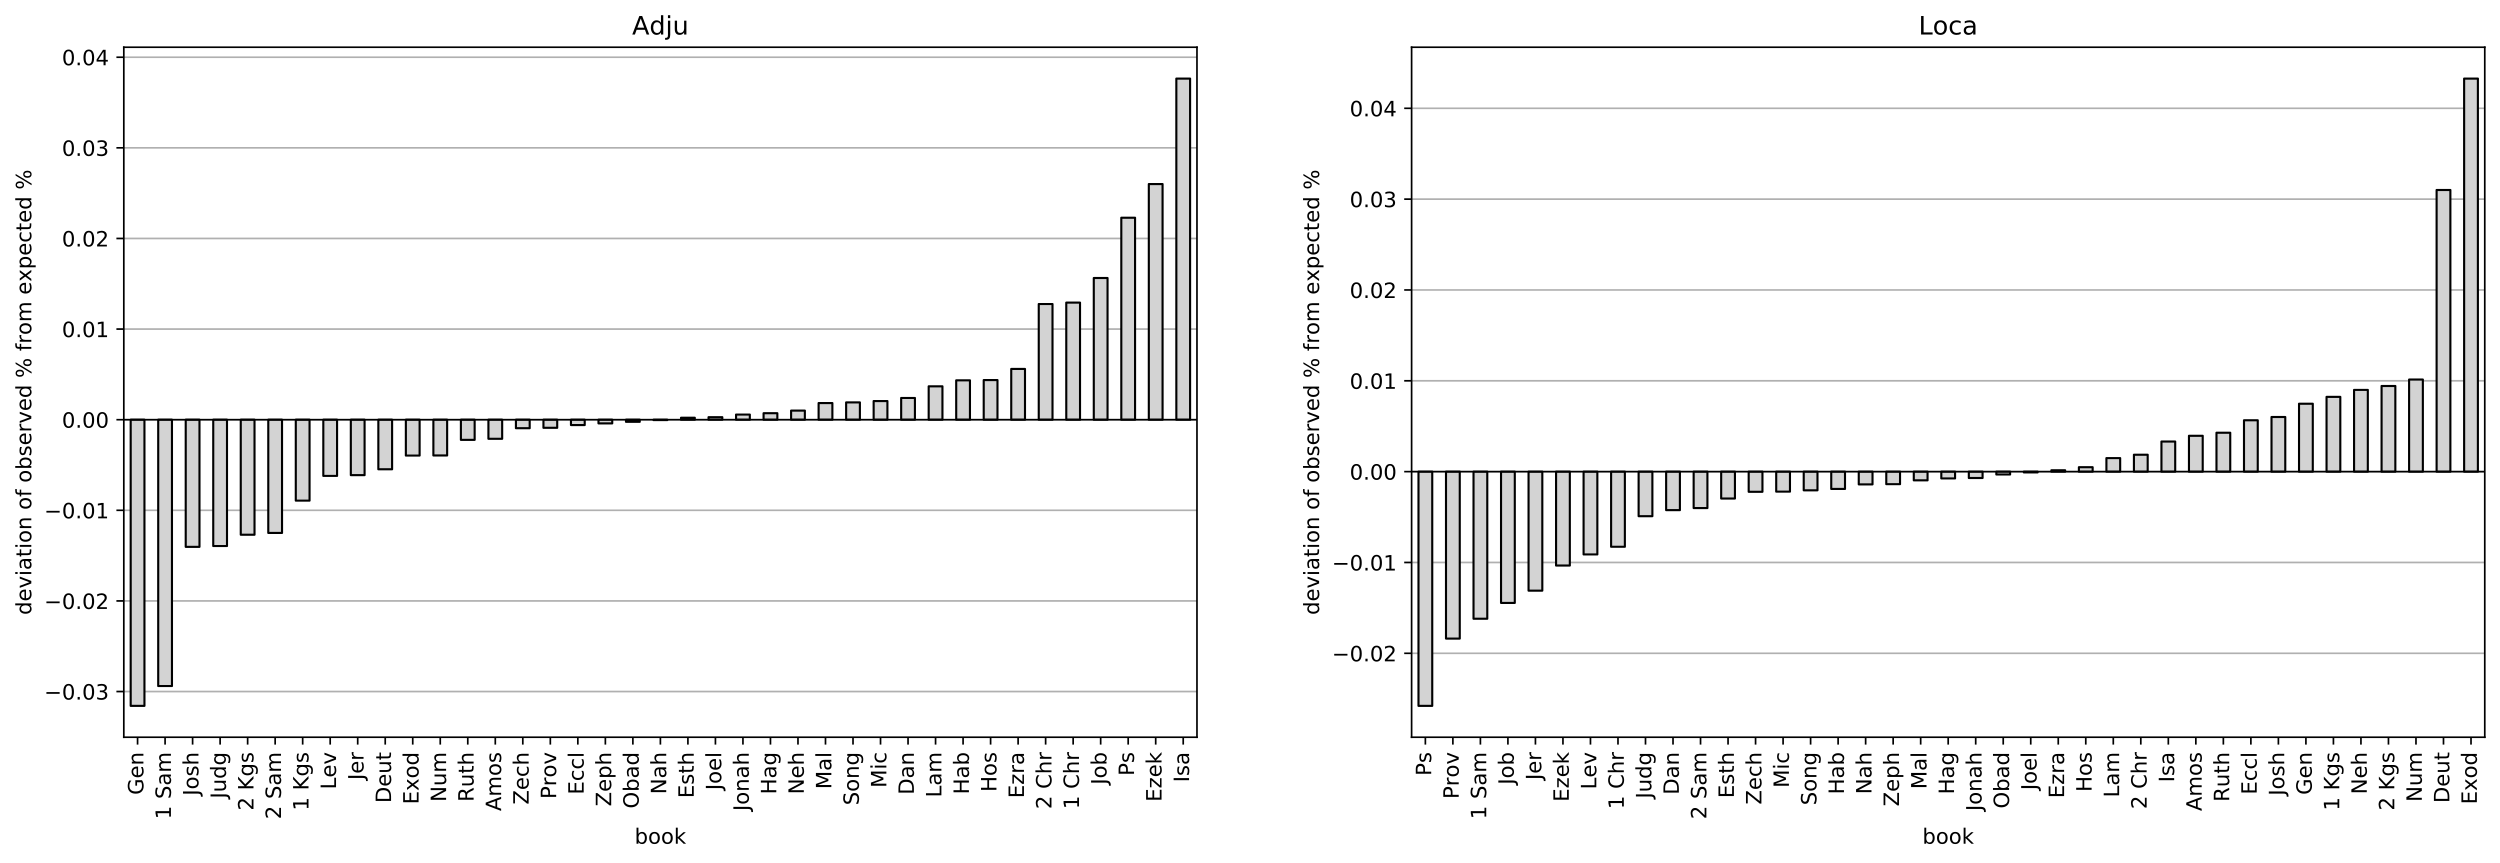 <?xml version="1.0" encoding="utf-8" standalone="no"?>
<!DOCTYPE svg PUBLIC "-//W3C//DTD SVG 1.1//EN"
  "http://www.w3.org/Graphics/SVG/1.1/DTD/svg11.dtd">
<!-- Created with matplotlib (https://matplotlib.org/) -->
<svg height="408.114pt" version="1.1" viewBox="0 0 1181.723 408.114" width="1181.723pt" xmlns="http://www.w3.org/2000/svg" xmlns:xlink="http://www.w3.org/1999/xlink">
 <defs>
  <style type="text/css">
*{stroke-linecap:butt;stroke-linejoin:round;}
  </style>
 </defs>
 <g id="figure_1">
  <g id="patch_1">
   <path d="M 0 408.114 
L 1181.723 408.114 
L 1181.723 0 
L 0 0 
z
" style="fill:#ffffff;"/>
  </g>
  <g id="axes_1">
   <g id="patch_2">
    <path d="M 58.523 348.478 
L 565.796 348.478 
L 565.796 22.318 
L 58.523 22.318 
z
" style="fill:#ffffff;"/>
   </g>
   <g id="matplotlib.axis_1">
    <g id="xtick_1">
     <g id="line2d_1">
      <defs>
       <path d="M 0 0 
L 0 3.5 
" id="m7ed8b32be1" style="stroke:#000000;stroke-width:0.8;"/>
      </defs>
      <g>
       <use style="stroke:#000000;stroke-width:0.8;" x="65.027" xlink:href="#m7ed8b32be1" y="348.478"/>
      </g>
     </g>
     <g id="text_1">
      <!-- Gen -->
      <defs>
       <path d="M 59.516 10.406 
L 59.516 29.984 
L 43.406 29.984 
L 43.406 38.094 
L 69.281 38.094 
L 69.281 6.781 
Q 63.578 2.734 56.688 0.656 
Q 49.812 -1.422 42 -1.422 
Q 24.906 -1.422 15.25 8.562 
Q 5.609 18.562 5.609 36.375 
Q 5.609 54.25 15.25 64.234 
Q 24.906 74.219 42 74.219 
Q 49.125 74.219 55.547 72.453 
Q 61.969 70.703 67.391 67.281 
L 67.391 56.781 
Q 61.922 61.422 55.766 63.766 
Q 49.609 66.109 42.828 66.109 
Q 29.438 66.109 22.719 58.641 
Q 16.016 51.172 16.016 36.375 
Q 16.016 21.625 22.719 14.156 
Q 29.438 6.688 42.828 6.688 
Q 48.047 6.688 52.141 7.594 
Q 56.25 8.5 59.516 10.406 
z
" id="DejaVuSans-71"/>
       <path d="M 56.203 29.594 
L 56.203 25.203 
L 14.891 25.203 
Q 15.484 15.922 20.484 11.062 
Q 25.484 6.203 34.422 6.203 
Q 39.594 6.203 44.453 7.469 
Q 49.312 8.734 54.109 11.281 
L 54.109 2.781 
Q 49.266 0.734 44.188 -0.344 
Q 39.109 -1.422 33.891 -1.422 
Q 20.797 -1.422 13.156 6.188 
Q 5.516 13.812 5.516 26.812 
Q 5.516 40.234 12.766 48.109 
Q 20.016 56 32.328 56 
Q 43.359 56 49.781 48.891 
Q 56.203 41.797 56.203 29.594 
z
M 47.219 32.234 
Q 47.125 39.594 43.094 43.984 
Q 39.062 48.391 32.422 48.391 
Q 24.906 48.391 20.391 44.141 
Q 15.875 39.891 15.188 32.172 
z
" id="DejaVuSans-101"/>
       <path d="M 54.891 33.016 
L 54.891 0 
L 45.906 0 
L 45.906 32.719 
Q 45.906 40.484 42.875 44.328 
Q 39.844 48.188 33.797 48.188 
Q 26.516 48.188 22.312 43.547 
Q 18.109 38.922 18.109 30.906 
L 18.109 0 
L 9.078 0 
L 9.078 54.688 
L 18.109 54.688 
L 18.109 46.188 
Q 21.344 51.125 25.703 53.562 
Q 30.078 56 35.797 56 
Q 45.219 56 50.047 50.172 
Q 54.891 44.344 54.891 33.016 
z
" id="DejaVuSans-110"/>
      </defs>
      <g transform="translate(67.786 375.717)rotate(-90)scale(0.1 -0.1)">
       <use xlink:href="#DejaVuSans-71"/>
       <use x="77.49" xlink:href="#DejaVuSans-101"/>
       <use x="139.014" xlink:href="#DejaVuSans-110"/>
      </g>
     </g>
    </g>
    <g id="xtick_2">
     <g id="line2d_2">
      <g>
       <use style="stroke:#000000;stroke-width:0.8;" x="78.034" xlink:href="#m7ed8b32be1" y="348.478"/>
      </g>
     </g>
     <g id="text_2">
      <!-- 1 Sam -->
      <defs>
       <path d="M 12.406 8.297 
L 28.516 8.297 
L 28.516 63.922 
L 10.984 60.406 
L 10.984 69.391 
L 28.422 72.906 
L 38.281 72.906 
L 38.281 8.297 
L 54.391 8.297 
L 54.391 0 
L 12.406 0 
z
" id="DejaVuSans-49"/>
       <path id="DejaVuSans-32"/>
       <path d="M 53.516 70.516 
L 53.516 60.891 
Q 47.906 63.578 42.922 64.891 
Q 37.938 66.219 33.297 66.219 
Q 25.25 66.219 20.875 63.094 
Q 16.5 59.969 16.5 54.203 
Q 16.5 49.359 19.406 46.891 
Q 22.312 44.438 30.422 42.922 
L 36.375 41.703 
Q 47.406 39.594 52.656 34.297 
Q 57.906 29 57.906 20.125 
Q 57.906 9.516 50.797 4.047 
Q 43.703 -1.422 29.984 -1.422 
Q 24.812 -1.422 18.969 -0.25 
Q 13.141 0.922 6.891 3.219 
L 6.891 13.375 
Q 12.891 10.016 18.656 8.297 
Q 24.422 6.594 29.984 6.594 
Q 38.422 6.594 43.016 9.906 
Q 47.609 13.234 47.609 19.391 
Q 47.609 24.75 44.312 27.781 
Q 41.016 30.812 33.5 32.328 
L 27.484 33.5 
Q 16.453 35.688 11.516 40.375 
Q 6.594 45.062 6.594 53.422 
Q 6.594 63.094 13.406 68.656 
Q 20.219 74.219 32.172 74.219 
Q 37.312 74.219 42.625 73.281 
Q 47.953 72.359 53.516 70.516 
z
" id="DejaVuSans-83"/>
       <path d="M 34.281 27.484 
Q 23.391 27.484 19.188 25 
Q 14.984 22.516 14.984 16.5 
Q 14.984 11.719 18.141 8.906 
Q 21.297 6.109 26.703 6.109 
Q 34.188 6.109 38.703 11.406 
Q 43.219 16.703 43.219 25.484 
L 43.219 27.484 
z
M 52.203 31.203 
L 52.203 0 
L 43.219 0 
L 43.219 8.297 
Q 40.141 3.328 35.547 0.953 
Q 30.953 -1.422 24.312 -1.422 
Q 15.922 -1.422 10.953 3.297 
Q 6 8.016 6 15.922 
Q 6 25.141 12.172 29.828 
Q 18.359 34.516 30.609 34.516 
L 43.219 34.516 
L 43.219 35.406 
Q 43.219 41.609 39.141 45 
Q 35.062 48.391 27.688 48.391 
Q 23 48.391 18.547 47.266 
Q 14.109 46.141 10.016 43.891 
L 10.016 52.203 
Q 14.938 54.109 19.578 55.047 
Q 24.219 56 28.609 56 
Q 40.484 56 46.344 49.844 
Q 52.203 43.703 52.203 31.203 
z
" id="DejaVuSans-97"/>
       <path d="M 52 44.188 
Q 55.375 50.25 60.062 53.125 
Q 64.75 56 71.094 56 
Q 79.641 56 84.281 50.016 
Q 88.922 44.047 88.922 33.016 
L 88.922 0 
L 79.891 0 
L 79.891 32.719 
Q 79.891 40.578 77.094 44.375 
Q 74.312 48.188 68.609 48.188 
Q 61.625 48.188 57.562 43.547 
Q 53.516 38.922 53.516 30.906 
L 53.516 0 
L 44.484 0 
L 44.484 32.719 
Q 44.484 40.625 41.703 44.406 
Q 38.922 48.188 33.109 48.188 
Q 26.219 48.188 22.156 43.531 
Q 18.109 38.875 18.109 30.906 
L 18.109 0 
L 9.078 0 
L 9.078 54.688 
L 18.109 54.688 
L 18.109 46.188 
Q 21.188 51.219 25.484 53.609 
Q 29.781 56 35.688 56 
Q 41.656 56 45.828 52.969 
Q 50 49.953 52 44.188 
z
" id="DejaVuSans-109"/>
      </defs>
      <g transform="translate(80.793 387.236)rotate(-90)scale(0.1 -0.1)">
       <use xlink:href="#DejaVuSans-49"/>
       <use x="63.623" xlink:href="#DejaVuSans-32"/>
       <use x="95.41" xlink:href="#DejaVuSans-83"/>
       <use x="158.887" xlink:href="#DejaVuSans-97"/>
       <use x="220.166" xlink:href="#DejaVuSans-109"/>
      </g>
     </g>
    </g>
    <g id="xtick_3">
     <g id="line2d_3">
      <g>
       <use style="stroke:#000000;stroke-width:0.8;" x="91.041" xlink:href="#m7ed8b32be1" y="348.478"/>
      </g>
     </g>
     <g id="text_3">
      <!-- Josh -->
      <defs>
       <path d="M 9.812 72.906 
L 19.672 72.906 
L 19.672 5.078 
Q 19.672 -8.109 14.672 -14.062 
Q 9.672 -20.016 -1.422 -20.016 
L -5.172 -20.016 
L -5.172 -11.719 
L -2.094 -11.719 
Q 4.438 -11.719 7.125 -8.047 
Q 9.812 -4.391 9.812 5.078 
z
" id="DejaVuSans-74"/>
       <path d="M 30.609 48.391 
Q 23.391 48.391 19.188 42.75 
Q 14.984 37.109 14.984 27.297 
Q 14.984 17.484 19.156 11.844 
Q 23.344 6.203 30.609 6.203 
Q 37.797 6.203 41.984 11.859 
Q 46.188 17.531 46.188 27.297 
Q 46.188 37.016 41.984 42.703 
Q 37.797 48.391 30.609 48.391 
z
M 30.609 56 
Q 42.328 56 49.016 48.375 
Q 55.719 40.766 55.719 27.297 
Q 55.719 13.875 49.016 6.219 
Q 42.328 -1.422 30.609 -1.422 
Q 18.844 -1.422 12.172 6.219 
Q 5.516 13.875 5.516 27.297 
Q 5.516 40.766 12.172 48.375 
Q 18.844 56 30.609 56 
z
" id="DejaVuSans-111"/>
       <path d="M 44.281 53.078 
L 44.281 44.578 
Q 40.484 46.531 36.375 47.5 
Q 32.281 48.484 27.875 48.484 
Q 21.188 48.484 17.844 46.438 
Q 14.5 44.391 14.5 40.281 
Q 14.5 37.156 16.891 35.375 
Q 19.281 33.594 26.516 31.984 
L 29.594 31.297 
Q 39.156 29.25 43.188 25.516 
Q 47.219 21.781 47.219 15.094 
Q 47.219 7.469 41.188 3.016 
Q 35.156 -1.422 24.609 -1.422 
Q 20.219 -1.422 15.453 -0.562 
Q 10.688 0.297 5.422 2 
L 5.422 11.281 
Q 10.406 8.688 15.234 7.391 
Q 20.062 6.109 24.812 6.109 
Q 31.156 6.109 34.562 8.281 
Q 37.984 10.453 37.984 14.406 
Q 37.984 18.062 35.516 20.016 
Q 33.062 21.969 24.703 23.781 
L 21.578 24.516 
Q 13.234 26.266 9.516 29.906 
Q 5.812 33.547 5.812 39.891 
Q 5.812 47.609 11.281 51.797 
Q 16.75 56 26.812 56 
Q 31.781 56 36.172 55.266 
Q 40.578 54.547 44.281 53.078 
z
" id="DejaVuSans-115"/>
       <path d="M 54.891 33.016 
L 54.891 0 
L 45.906 0 
L 45.906 32.719 
Q 45.906 40.484 42.875 44.328 
Q 39.844 48.188 33.797 48.188 
Q 26.516 48.188 22.312 43.547 
Q 18.109 38.922 18.109 30.906 
L 18.109 0 
L 9.078 0 
L 9.078 75.984 
L 18.109 75.984 
L 18.109 46.188 
Q 21.344 51.125 25.703 53.562 
Q 30.078 56 35.797 56 
Q 45.219 56 50.047 50.172 
Q 54.891 44.344 54.891 33.016 
z
" id="DejaVuSans-104"/>
      </defs>
      <g transform="translate(93.8 376.094)rotate(-90)scale(0.1 -0.1)">
       <use xlink:href="#DejaVuSans-74"/>
       <use x="29.492" xlink:href="#DejaVuSans-111"/>
       <use x="90.674" xlink:href="#DejaVuSans-115"/>
       <use x="142.773" xlink:href="#DejaVuSans-104"/>
      </g>
     </g>
    </g>
    <g id="xtick_4">
     <g id="line2d_4">
      <g>
       <use style="stroke:#000000;stroke-width:0.8;" x="104.048" xlink:href="#m7ed8b32be1" y="348.478"/>
      </g>
     </g>
     <g id="text_4">
      <!-- Judg -->
      <defs>
       <path d="M 8.5 21.578 
L 8.5 54.688 
L 17.484 54.688 
L 17.484 21.922 
Q 17.484 14.156 20.5 10.266 
Q 23.531 6.391 29.594 6.391 
Q 36.859 6.391 41.078 11.031 
Q 45.312 15.672 45.312 23.688 
L 45.312 54.688 
L 54.297 54.688 
L 54.297 0 
L 45.312 0 
L 45.312 8.406 
Q 42.047 3.422 37.719 1 
Q 33.406 -1.422 27.688 -1.422 
Q 18.266 -1.422 13.375 4.438 
Q 8.5 10.297 8.5 21.578 
z
M 31.109 56 
z
" id="DejaVuSans-117"/>
       <path d="M 45.406 46.391 
L 45.406 75.984 
L 54.391 75.984 
L 54.391 0 
L 45.406 0 
L 45.406 8.203 
Q 42.578 3.328 38.25 0.953 
Q 33.938 -1.422 27.875 -1.422 
Q 17.969 -1.422 11.734 6.484 
Q 5.516 14.406 5.516 27.297 
Q 5.516 40.188 11.734 48.094 
Q 17.969 56 27.875 56 
Q 33.938 56 38.25 53.625 
Q 42.578 51.266 45.406 46.391 
z
M 14.797 27.297 
Q 14.797 17.391 18.875 11.75 
Q 22.953 6.109 30.078 6.109 
Q 37.203 6.109 41.297 11.75 
Q 45.406 17.391 45.406 27.297 
Q 45.406 37.203 41.297 42.844 
Q 37.203 48.484 30.078 48.484 
Q 22.953 48.484 18.875 42.844 
Q 14.797 37.203 14.797 27.297 
z
" id="DejaVuSans-100"/>
       <path d="M 45.406 27.984 
Q 45.406 37.75 41.375 43.109 
Q 37.359 48.484 30.078 48.484 
Q 22.859 48.484 18.828 43.109 
Q 14.797 37.75 14.797 27.984 
Q 14.797 18.266 18.828 12.891 
Q 22.859 7.516 30.078 7.516 
Q 37.359 7.516 41.375 12.891 
Q 45.406 18.266 45.406 27.984 
z
M 54.391 6.781 
Q 54.391 -7.172 48.188 -13.984 
Q 42 -20.797 29.203 -20.797 
Q 24.469 -20.797 20.266 -20.094 
Q 16.062 -19.391 12.109 -17.922 
L 12.109 -9.188 
Q 16.062 -11.328 19.922 -12.344 
Q 23.781 -13.375 27.781 -13.375 
Q 36.625 -13.375 41.016 -8.766 
Q 45.406 -4.156 45.406 5.172 
L 45.406 9.625 
Q 42.625 4.781 38.281 2.391 
Q 33.938 0 27.875 0 
Q 17.828 0 11.672 7.656 
Q 5.516 15.328 5.516 27.984 
Q 5.516 40.672 11.672 48.328 
Q 17.828 56 27.875 56 
Q 33.938 56 38.281 53.609 
Q 42.625 51.219 45.406 46.391 
L 45.406 54.688 
L 54.391 54.688 
z
" id="DejaVuSans-103"/>
      </defs>
      <g transform="translate(106.807 377.462)rotate(-90)scale(0.1 -0.1)">
       <use xlink:href="#DejaVuSans-74"/>
       <use x="29.492" xlink:href="#DejaVuSans-117"/>
       <use x="92.871" xlink:href="#DejaVuSans-100"/>
       <use x="156.348" xlink:href="#DejaVuSans-103"/>
      </g>
     </g>
    </g>
    <g id="xtick_5">
     <g id="line2d_5">
      <g>
       <use style="stroke:#000000;stroke-width:0.8;" x="117.055" xlink:href="#m7ed8b32be1" y="348.478"/>
      </g>
     </g>
     <g id="text_5">
      <!-- 2 Kgs -->
      <defs>
       <path d="M 19.188 8.297 
L 53.609 8.297 
L 53.609 0 
L 7.328 0 
L 7.328 8.297 
Q 12.938 14.109 22.625 23.891 
Q 32.328 33.688 34.812 36.531 
Q 39.547 41.844 41.422 45.531 
Q 43.312 49.219 43.312 52.781 
Q 43.312 58.594 39.234 62.25 
Q 35.156 65.922 28.609 65.922 
Q 23.969 65.922 18.812 64.312 
Q 13.672 62.703 7.812 59.422 
L 7.812 69.391 
Q 13.766 71.781 18.938 73 
Q 24.125 74.219 28.422 74.219 
Q 39.75 74.219 46.484 68.547 
Q 53.219 62.891 53.219 53.422 
Q 53.219 48.922 51.531 44.891 
Q 49.859 40.875 45.406 35.406 
Q 44.188 33.984 37.641 27.219 
Q 31.109 20.453 19.188 8.297 
z
" id="DejaVuSans-50"/>
       <path d="M 9.812 72.906 
L 19.672 72.906 
L 19.672 42.094 
L 52.391 72.906 
L 65.094 72.906 
L 28.906 38.922 
L 67.672 0 
L 54.688 0 
L 19.672 35.109 
L 19.672 0 
L 9.812 0 
z
" id="DejaVuSans-75"/>
      </defs>
      <g transform="translate(119.814 383.134)rotate(-90)scale(0.1 -0.1)">
       <use xlink:href="#DejaVuSans-50"/>
       <use x="63.623" xlink:href="#DejaVuSans-32"/>
       <use x="95.41" xlink:href="#DejaVuSans-75"/>
       <use x="160.986" xlink:href="#DejaVuSans-103"/>
       <use x="224.463" xlink:href="#DejaVuSans-115"/>
      </g>
     </g>
    </g>
    <g id="xtick_6">
     <g id="line2d_6">
      <g>
       <use style="stroke:#000000;stroke-width:0.8;" x="130.062" xlink:href="#m7ed8b32be1" y="348.478"/>
      </g>
     </g>
     <g id="text_6">
      <!-- 2 Sam -->
      <g transform="translate(132.821 387.236)rotate(-90)scale(0.1 -0.1)">
       <use xlink:href="#DejaVuSans-50"/>
       <use x="63.623" xlink:href="#DejaVuSans-32"/>
       <use x="95.41" xlink:href="#DejaVuSans-83"/>
       <use x="158.887" xlink:href="#DejaVuSans-97"/>
       <use x="220.166" xlink:href="#DejaVuSans-109"/>
      </g>
     </g>
    </g>
    <g id="xtick_7">
     <g id="line2d_7">
      <g>
       <use style="stroke:#000000;stroke-width:0.8;" x="143.069" xlink:href="#m7ed8b32be1" y="348.478"/>
      </g>
     </g>
     <g id="text_7">
      <!-- 1 Kgs -->
      <g transform="translate(145.828 383.134)rotate(-90)scale(0.1 -0.1)">
       <use xlink:href="#DejaVuSans-49"/>
       <use x="63.623" xlink:href="#DejaVuSans-32"/>
       <use x="95.41" xlink:href="#DejaVuSans-75"/>
       <use x="160.986" xlink:href="#DejaVuSans-103"/>
       <use x="224.463" xlink:href="#DejaVuSans-115"/>
      </g>
     </g>
    </g>
    <g id="xtick_8">
     <g id="line2d_8">
      <g>
       <use style="stroke:#000000;stroke-width:0.8;" x="156.076" xlink:href="#m7ed8b32be1" y="348.478"/>
      </g>
     </g>
     <g id="text_8">
      <!-- Lev -->
      <defs>
       <path d="M 9.812 72.906 
L 19.672 72.906 
L 19.672 8.297 
L 55.172 8.297 
L 55.172 0 
L 9.812 0 
z
" id="DejaVuSans-76"/>
       <path d="M 2.984 54.688 
L 12.5 54.688 
L 29.594 8.797 
L 46.688 54.688 
L 56.203 54.688 
L 35.688 0 
L 23.484 0 
z
" id="DejaVuSans-118"/>
      </defs>
      <g transform="translate(158.835 373.12)rotate(-90)scale(0.1 -0.1)">
       <use xlink:href="#DejaVuSans-76"/>
       <use x="55.697" xlink:href="#DejaVuSans-101"/>
       <use x="117.221" xlink:href="#DejaVuSans-118"/>
      </g>
     </g>
    </g>
    <g id="xtick_9">
     <g id="line2d_9">
      <g>
       <use style="stroke:#000000;stroke-width:0.8;" x="169.083" xlink:href="#m7ed8b32be1" y="348.478"/>
      </g>
     </g>
     <g id="text_9">
      <!-- Jer -->
      <defs>
       <path d="M 41.109 46.297 
Q 39.594 47.172 37.812 47.578 
Q 36.031 48 33.891 48 
Q 26.266 48 22.188 43.047 
Q 18.109 38.094 18.109 28.812 
L 18.109 0 
L 9.078 0 
L 9.078 54.688 
L 18.109 54.688 
L 18.109 46.188 
Q 20.953 51.172 25.484 53.578 
Q 30.031 56 36.531 56 
Q 37.453 56 38.578 55.875 
Q 39.703 55.766 41.062 55.516 
z
" id="DejaVuSans-114"/>
      </defs>
      <g transform="translate(171.842 368.692)rotate(-90)scale(0.1 -0.1)">
       <use xlink:href="#DejaVuSans-74"/>
       <use x="29.492" xlink:href="#DejaVuSans-101"/>
       <use x="91.016" xlink:href="#DejaVuSans-114"/>
      </g>
     </g>
    </g>
    <g id="xtick_10">
     <g id="line2d_10">
      <g>
       <use style="stroke:#000000;stroke-width:0.8;" x="182.09" xlink:href="#m7ed8b32be1" y="348.478"/>
      </g>
     </g>
     <g id="text_10">
      <!-- Deut -->
      <defs>
       <path d="M 19.672 64.797 
L 19.672 8.109 
L 31.594 8.109 
Q 46.688 8.109 53.688 14.938 
Q 60.688 21.781 60.688 36.531 
Q 60.688 51.172 53.688 57.984 
Q 46.688 64.797 31.594 64.797 
z
M 9.812 72.906 
L 30.078 72.906 
Q 51.266 72.906 61.172 64.094 
Q 71.094 55.281 71.094 36.531 
Q 71.094 17.672 61.125 8.828 
Q 51.172 0 30.078 0 
L 9.812 0 
z
" id="DejaVuSans-68"/>
       <path d="M 18.312 70.219 
L 18.312 54.688 
L 36.812 54.688 
L 36.812 47.703 
L 18.312 47.703 
L 18.312 18.016 
Q 18.312 11.328 20.141 9.422 
Q 21.969 7.516 27.594 7.516 
L 36.812 7.516 
L 36.812 0 
L 27.594 0 
Q 17.188 0 13.234 3.875 
Q 9.281 7.766 9.281 18.016 
L 9.281 47.703 
L 2.688 47.703 
L 2.688 54.688 
L 9.281 54.688 
L 9.281 70.219 
z
" id="DejaVuSans-116"/>
      </defs>
      <g transform="translate(184.849 379.589)rotate(-90)scale(0.1 -0.1)">
       <use xlink:href="#DejaVuSans-68"/>
       <use x="77.002" xlink:href="#DejaVuSans-101"/>
       <use x="138.525" xlink:href="#DejaVuSans-117"/>
       <use x="201.904" xlink:href="#DejaVuSans-116"/>
      </g>
     </g>
    </g>
    <g id="xtick_11">
     <g id="line2d_11">
      <g>
       <use style="stroke:#000000;stroke-width:0.8;" x="195.097" xlink:href="#m7ed8b32be1" y="348.478"/>
      </g>
     </g>
     <g id="text_11">
      <!-- Exod -->
      <defs>
       <path d="M 9.812 72.906 
L 55.906 72.906 
L 55.906 64.594 
L 19.672 64.594 
L 19.672 43.016 
L 54.391 43.016 
L 54.391 34.719 
L 19.672 34.719 
L 19.672 8.297 
L 56.781 8.297 
L 56.781 0 
L 9.812 0 
z
" id="DejaVuSans-69"/>
       <path d="M 54.891 54.688 
L 35.109 28.078 
L 55.906 0 
L 45.312 0 
L 29.391 21.484 
L 13.484 0 
L 2.875 0 
L 24.125 28.609 
L 4.688 54.688 
L 15.281 54.688 
L 29.781 35.203 
L 44.281 54.688 
z
" id="DejaVuSans-120"/>
      </defs>
      <g transform="translate(197.856 380.178)rotate(-90)scale(0.1 -0.1)">
       <use xlink:href="#DejaVuSans-69"/>
       <use x="63.184" xlink:href="#DejaVuSans-120"/>
       <use x="122.316" xlink:href="#DejaVuSans-111"/>
       <use x="183.498" xlink:href="#DejaVuSans-100"/>
      </g>
     </g>
    </g>
    <g id="xtick_12">
     <g id="line2d_12">
      <g>
       <use style="stroke:#000000;stroke-width:0.8;" x="208.104" xlink:href="#m7ed8b32be1" y="348.478"/>
      </g>
     </g>
     <g id="text_12">
      <!-- Num -->
      <defs>
       <path d="M 9.812 72.906 
L 23.094 72.906 
L 55.422 11.922 
L 55.422 72.906 
L 64.984 72.906 
L 64.984 0 
L 51.703 0 
L 19.391 60.984 
L 19.391 0 
L 9.812 0 
z
" id="DejaVuSans-78"/>
      </defs>
      <g transform="translate(210.863 379.038)rotate(-90)scale(0.1 -0.1)">
       <use xlink:href="#DejaVuSans-78"/>
       <use x="74.805" xlink:href="#DejaVuSans-117"/>
       <use x="138.184" xlink:href="#DejaVuSans-109"/>
      </g>
     </g>
    </g>
    <g id="xtick_13">
     <g id="line2d_13">
      <g>
       <use style="stroke:#000000;stroke-width:0.8;" x="221.111" xlink:href="#m7ed8b32be1" y="348.478"/>
      </g>
     </g>
     <g id="text_13">
      <!-- Ruth -->
      <defs>
       <path d="M 44.391 34.188 
Q 47.562 33.109 50.562 29.594 
Q 53.562 26.078 56.594 19.922 
L 66.609 0 
L 56 0 
L 46.688 18.703 
Q 43.062 26.031 39.672 28.422 
Q 36.281 30.812 30.422 30.812 
L 19.672 30.812 
L 19.672 0 
L 9.812 0 
L 9.812 72.906 
L 32.078 72.906 
Q 44.578 72.906 50.734 67.672 
Q 56.891 62.453 56.891 51.906 
Q 56.891 45.016 53.688 40.469 
Q 50.484 35.938 44.391 34.188 
z
M 19.672 64.797 
L 19.672 38.922 
L 32.078 38.922 
Q 39.203 38.922 42.844 42.219 
Q 46.484 45.516 46.484 51.906 
Q 46.484 58.297 42.844 61.547 
Q 39.203 64.797 32.078 64.797 
z
" id="DejaVuSans-82"/>
      </defs>
      <g transform="translate(223.87 379.016)rotate(-90)scale(0.1 -0.1)">
       <use xlink:href="#DejaVuSans-82"/>
       <use x="69.42" xlink:href="#DejaVuSans-117"/>
       <use x="132.799" xlink:href="#DejaVuSans-116"/>
       <use x="172.008" xlink:href="#DejaVuSans-104"/>
      </g>
     </g>
    </g>
    <g id="xtick_14">
     <g id="line2d_14">
      <g>
       <use style="stroke:#000000;stroke-width:0.8;" x="234.118" xlink:href="#m7ed8b32be1" y="348.478"/>
      </g>
     </g>
     <g id="text_14">
      <!-- Amos -->
      <defs>
       <path d="M 34.188 63.188 
L 20.797 26.906 
L 47.609 26.906 
z
M 28.609 72.906 
L 39.797 72.906 
L 67.578 0 
L 57.328 0 
L 50.688 18.703 
L 17.828 18.703 
L 11.188 0 
L 0.781 0 
z
" id="DejaVuSans-65"/>
      </defs>
      <g transform="translate(236.877 383.387)rotate(-90)scale(0.1 -0.1)">
       <use xlink:href="#DejaVuSans-65"/>
       <use x="68.408" xlink:href="#DejaVuSans-109"/>
       <use x="165.82" xlink:href="#DejaVuSans-111"/>
       <use x="227.002" xlink:href="#DejaVuSans-115"/>
      </g>
     </g>
    </g>
    <g id="xtick_15">
     <g id="line2d_15">
      <g>
       <use style="stroke:#000000;stroke-width:0.8;" x="247.125" xlink:href="#m7ed8b32be1" y="348.478"/>
      </g>
     </g>
     <g id="text_15">
      <!-- Zech -->
      <defs>
       <path d="M 5.609 72.906 
L 62.891 72.906 
L 62.891 65.375 
L 16.797 8.297 
L 64.016 8.297 
L 64.016 0 
L 4.5 0 
L 4.5 7.516 
L 50.594 64.594 
L 5.609 64.594 
z
" id="DejaVuSans-90"/>
       <path d="M 48.781 52.594 
L 48.781 44.188 
Q 44.969 46.297 41.141 47.344 
Q 37.312 48.391 33.406 48.391 
Q 24.656 48.391 19.812 42.844 
Q 14.984 37.312 14.984 27.297 
Q 14.984 17.281 19.812 11.734 
Q 24.656 6.203 33.406 6.203 
Q 37.312 6.203 41.141 7.25 
Q 44.969 8.297 48.781 10.406 
L 48.781 2.094 
Q 45.016 0.344 40.984 -0.531 
Q 36.969 -1.422 32.422 -1.422 
Q 20.062 -1.422 12.781 6.344 
Q 5.516 14.109 5.516 27.297 
Q 5.516 40.672 12.859 48.328 
Q 20.219 56 33.016 56 
Q 37.156 56 41.109 55.141 
Q 45.062 54.297 48.781 52.594 
z
" id="DejaVuSans-99"/>
      </defs>
      <g transform="translate(249.884 380.317)rotate(-90)scale(0.1 -0.1)">
       <use xlink:href="#DejaVuSans-90"/>
       <use x="68.506" xlink:href="#DejaVuSans-101"/>
       <use x="130.029" xlink:href="#DejaVuSans-99"/>
       <use x="185.01" xlink:href="#DejaVuSans-104"/>
      </g>
     </g>
    </g>
    <g id="xtick_16">
     <g id="line2d_16">
      <g>
       <use style="stroke:#000000;stroke-width:0.8;" x="260.132" xlink:href="#m7ed8b32be1" y="348.478"/>
      </g>
     </g>
     <g id="text_16">
      <!-- Prov -->
      <defs>
       <path d="M 19.672 64.797 
L 19.672 37.406 
L 32.078 37.406 
Q 38.969 37.406 42.719 40.969 
Q 46.484 44.531 46.484 51.125 
Q 46.484 57.672 42.719 61.234 
Q 38.969 64.797 32.078 64.797 
z
M 9.812 72.906 
L 32.078 72.906 
Q 44.344 72.906 50.609 67.359 
Q 56.891 61.812 56.891 51.125 
Q 56.891 40.328 50.609 34.812 
Q 44.344 29.297 32.078 29.297 
L 19.672 29.297 
L 19.672 0 
L 9.812 0 
z
" id="DejaVuSans-80"/>
      </defs>
      <g transform="translate(262.891 377.652)rotate(-90)scale(0.1 -0.1)">
       <use xlink:href="#DejaVuSans-80"/>
       <use x="60.287" xlink:href="#DejaVuSans-114"/>
       <use x="101.369" xlink:href="#DejaVuSans-111"/>
       <use x="162.551" xlink:href="#DejaVuSans-118"/>
      </g>
     </g>
    </g>
    <g id="xtick_17">
     <g id="line2d_17">
      <g>
       <use style="stroke:#000000;stroke-width:0.8;" x="273.139" xlink:href="#m7ed8b32be1" y="348.478"/>
      </g>
     </g>
     <g id="text_17">
      <!-- Eccl -->
      <defs>
       <path d="M 9.422 75.984 
L 18.406 75.984 
L 18.406 0 
L 9.422 0 
z
" id="DejaVuSans-108"/>
      </defs>
      <g transform="translate(275.898 375.572)rotate(-90)scale(0.1 -0.1)">
       <use xlink:href="#DejaVuSans-69"/>
       <use x="63.184" xlink:href="#DejaVuSans-99"/>
       <use x="118.164" xlink:href="#DejaVuSans-99"/>
       <use x="173.145" xlink:href="#DejaVuSans-108"/>
      </g>
     </g>
    </g>
    <g id="xtick_18">
     <g id="line2d_18">
      <g>
       <use style="stroke:#000000;stroke-width:0.8;" x="286.146" xlink:href="#m7ed8b32be1" y="348.478"/>
      </g>
     </g>
     <g id="text_18">
      <!-- Zeph -->
      <defs>
       <path d="M 18.109 8.203 
L 18.109 -20.797 
L 9.078 -20.797 
L 9.078 54.688 
L 18.109 54.688 
L 18.109 46.391 
Q 20.953 51.266 25.266 53.625 
Q 29.594 56 35.594 56 
Q 45.562 56 51.781 48.094 
Q 58.016 40.188 58.016 27.297 
Q 58.016 14.406 51.781 6.484 
Q 45.562 -1.422 35.594 -1.422 
Q 29.594 -1.422 25.266 0.953 
Q 20.953 3.328 18.109 8.203 
z
M 48.688 27.297 
Q 48.688 37.203 44.609 42.844 
Q 40.531 48.484 33.406 48.484 
Q 26.266 48.484 22.188 42.844 
Q 18.109 37.203 18.109 27.297 
Q 18.109 17.391 22.188 11.75 
Q 26.266 6.109 33.406 6.109 
Q 40.531 6.109 44.609 11.75 
Q 48.688 17.391 48.688 27.297 
z
" id="DejaVuSans-112"/>
      </defs>
      <g transform="translate(288.905 381.167)rotate(-90)scale(0.1 -0.1)">
       <use xlink:href="#DejaVuSans-90"/>
       <use x="68.506" xlink:href="#DejaVuSans-101"/>
       <use x="130.029" xlink:href="#DejaVuSans-112"/>
       <use x="193.506" xlink:href="#DejaVuSans-104"/>
      </g>
     </g>
    </g>
    <g id="xtick_19">
     <g id="line2d_19">
      <g>
       <use style="stroke:#000000;stroke-width:0.8;" x="299.153" xlink:href="#m7ed8b32be1" y="348.478"/>
      </g>
     </g>
     <g id="text_19">
      <!-- Obad -->
      <defs>
       <path d="M 39.406 66.219 
Q 28.656 66.219 22.328 58.203 
Q 16.016 50.203 16.016 36.375 
Q 16.016 22.609 22.328 14.594 
Q 28.656 6.594 39.406 6.594 
Q 50.141 6.594 56.422 14.594 
Q 62.703 22.609 62.703 36.375 
Q 62.703 50.203 56.422 58.203 
Q 50.141 66.219 39.406 66.219 
z
M 39.406 74.219 
Q 54.734 74.219 63.906 63.938 
Q 73.094 53.656 73.094 36.375 
Q 73.094 19.141 63.906 8.859 
Q 54.734 -1.422 39.406 -1.422 
Q 24.031 -1.422 14.812 8.828 
Q 5.609 19.094 5.609 36.375 
Q 5.609 53.656 14.812 63.938 
Q 24.031 74.219 39.406 74.219 
z
" id="DejaVuSans-79"/>
       <path d="M 48.688 27.297 
Q 48.688 37.203 44.609 42.844 
Q 40.531 48.484 33.406 48.484 
Q 26.266 48.484 22.188 42.844 
Q 18.109 37.203 18.109 27.297 
Q 18.109 17.391 22.188 11.75 
Q 26.266 6.109 33.406 6.109 
Q 40.531 6.109 44.609 11.75 
Q 48.688 17.391 48.688 27.297 
z
M 18.109 46.391 
Q 20.953 51.266 25.266 53.625 
Q 29.594 56 35.594 56 
Q 45.562 56 51.781 48.094 
Q 58.016 40.188 58.016 27.297 
Q 58.016 14.406 51.781 6.484 
Q 45.562 -1.422 35.594 -1.422 
Q 29.594 -1.422 25.266 0.953 
Q 20.953 3.328 18.109 8.203 
L 18.109 0 
L 9.078 0 
L 9.078 75.984 
L 18.109 75.984 
z
" id="DejaVuSans-98"/>
      </defs>
      <g transform="translate(301.912 382.175)rotate(-90)scale(0.1 -0.1)">
       <use xlink:href="#DejaVuSans-79"/>
       <use x="78.711" xlink:href="#DejaVuSans-98"/>
       <use x="142.188" xlink:href="#DejaVuSans-97"/>
       <use x="203.467" xlink:href="#DejaVuSans-100"/>
      </g>
     </g>
    </g>
    <g id="xtick_20">
     <g id="line2d_20">
      <g>
       <use style="stroke:#000000;stroke-width:0.8;" x="312.16" xlink:href="#m7ed8b32be1" y="348.478"/>
      </g>
     </g>
     <g id="text_20">
      <!-- Nah -->
      <g transform="translate(314.919 375.425)rotate(-90)scale(0.1 -0.1)">
       <use xlink:href="#DejaVuSans-78"/>
       <use x="74.805" xlink:href="#DejaVuSans-97"/>
       <use x="136.084" xlink:href="#DejaVuSans-104"/>
      </g>
     </g>
    </g>
    <g id="xtick_21">
     <g id="line2d_21">
      <g>
       <use style="stroke:#000000;stroke-width:0.8;" x="325.167" xlink:href="#m7ed8b32be1" y="348.478"/>
      </g>
     </g>
     <g id="text_21">
      <!-- Esth -->
      <g transform="translate(327.926 377.264)rotate(-90)scale(0.1 -0.1)">
       <use xlink:href="#DejaVuSans-69"/>
       <use x="63.184" xlink:href="#DejaVuSans-115"/>
       <use x="115.283" xlink:href="#DejaVuSans-116"/>
       <use x="154.492" xlink:href="#DejaVuSans-104"/>
      </g>
     </g>
    </g>
    <g id="xtick_22">
     <g id="line2d_22">
      <g>
       <use style="stroke:#000000;stroke-width:0.8;" x="338.174" xlink:href="#m7ed8b32be1" y="348.478"/>
      </g>
     </g>
     <g id="text_22">
      <!-- Joel -->
      <g transform="translate(340.933 373.478)rotate(-90)scale(0.1 -0.1)">
       <use xlink:href="#DejaVuSans-74"/>
       <use x="29.492" xlink:href="#DejaVuSans-111"/>
       <use x="90.674" xlink:href="#DejaVuSans-101"/>
       <use x="152.197" xlink:href="#DejaVuSans-108"/>
      </g>
     </g>
    </g>
    <g id="xtick_23">
     <g id="line2d_23">
      <g>
       <use style="stroke:#000000;stroke-width:0.8;" x="351.181" xlink:href="#m7ed8b32be1" y="348.478"/>
      </g>
     </g>
     <g id="text_23">
      <!-- Jonah -->
      <g transform="translate(353.94 383.35)rotate(-90)scale(0.1 -0.1)">
       <use xlink:href="#DejaVuSans-74"/>
       <use x="29.492" xlink:href="#DejaVuSans-111"/>
       <use x="90.674" xlink:href="#DejaVuSans-110"/>
       <use x="154.053" xlink:href="#DejaVuSans-97"/>
       <use x="215.332" xlink:href="#DejaVuSans-104"/>
      </g>
     </g>
    </g>
    <g id="xtick_24">
     <g id="line2d_24">
      <g>
       <use style="stroke:#000000;stroke-width:0.8;" x="364.188" xlink:href="#m7ed8b32be1" y="348.478"/>
      </g>
     </g>
     <g id="text_24">
      <!-- Hag -->
      <defs>
       <path d="M 9.812 72.906 
L 19.672 72.906 
L 19.672 43.016 
L 55.516 43.016 
L 55.516 72.906 
L 65.375 72.906 
L 65.375 0 
L 55.516 0 
L 55.516 34.719 
L 19.672 34.719 
L 19.672 0 
L 9.812 0 
z
" id="DejaVuSans-72"/>
      </defs>
      <g transform="translate(366.947 375.475)rotate(-90)scale(0.1 -0.1)">
       <use xlink:href="#DejaVuSans-72"/>
       <use x="75.195" xlink:href="#DejaVuSans-97"/>
       <use x="136.475" xlink:href="#DejaVuSans-103"/>
      </g>
     </g>
    </g>
    <g id="xtick_25">
     <g id="line2d_25">
      <g>
       <use style="stroke:#000000;stroke-width:0.8;" x="377.195" xlink:href="#m7ed8b32be1" y="348.478"/>
      </g>
     </g>
     <g id="text_25">
      <!-- Neh -->
      <g transform="translate(379.954 375.45)rotate(-90)scale(0.1 -0.1)">
       <use xlink:href="#DejaVuSans-78"/>
       <use x="74.805" xlink:href="#DejaVuSans-101"/>
       <use x="136.328" xlink:href="#DejaVuSans-104"/>
      </g>
     </g>
    </g>
    <g id="xtick_26">
     <g id="line2d_26">
      <g>
       <use style="stroke:#000000;stroke-width:0.8;" x="390.202" xlink:href="#m7ed8b32be1" y="348.478"/>
      </g>
     </g>
     <g id="text_26">
      <!-- Mal -->
      <defs>
       <path d="M 9.812 72.906 
L 24.516 72.906 
L 43.109 23.297 
L 61.812 72.906 
L 76.516 72.906 
L 76.516 0 
L 66.891 0 
L 66.891 64.016 
L 48.094 14.016 
L 38.188 14.016 
L 19.391 64.016 
L 19.391 0 
L 9.812 0 
z
" id="DejaVuSans-77"/>
      </defs>
      <g transform="translate(392.961 373.012)rotate(-90)scale(0.1 -0.1)">
       <use xlink:href="#DejaVuSans-77"/>
       <use x="86.279" xlink:href="#DejaVuSans-97"/>
       <use x="147.559" xlink:href="#DejaVuSans-108"/>
      </g>
     </g>
    </g>
    <g id="xtick_27">
     <g id="line2d_27">
      <g>
       <use style="stroke:#000000;stroke-width:0.8;" x="403.209" xlink:href="#m7ed8b32be1" y="348.478"/>
      </g>
     </g>
     <g id="text_27">
      <!-- Song -->
      <g transform="translate(405.968 380.631)rotate(-90)scale(0.1 -0.1)">
       <use xlink:href="#DejaVuSans-83"/>
       <use x="63.477" xlink:href="#DejaVuSans-111"/>
       <use x="124.658" xlink:href="#DejaVuSans-110"/>
       <use x="188.037" xlink:href="#DejaVuSans-103"/>
      </g>
     </g>
    </g>
    <g id="xtick_28">
     <g id="line2d_28">
      <g>
       <use style="stroke:#000000;stroke-width:0.8;" x="416.216" xlink:href="#m7ed8b32be1" y="348.478"/>
      </g>
     </g>
     <g id="text_28">
      <!-- Mic -->
      <defs>
       <path d="M 9.422 54.688 
L 18.406 54.688 
L 18.406 0 
L 9.422 0 
z
M 9.422 75.984 
L 18.406 75.984 
L 18.406 64.594 
L 9.422 64.594 
z
" id="DejaVuSans-105"/>
      </defs>
      <g transform="translate(418.975 372.383)rotate(-90)scale(0.1 -0.1)">
       <use xlink:href="#DejaVuSans-77"/>
       <use x="86.279" xlink:href="#DejaVuSans-105"/>
       <use x="114.062" xlink:href="#DejaVuSans-99"/>
      </g>
     </g>
    </g>
    <g id="xtick_29">
     <g id="line2d_29">
      <g>
       <use style="stroke:#000000;stroke-width:0.8;" x="429.223" xlink:href="#m7ed8b32be1" y="348.478"/>
      </g>
     </g>
     <g id="text_29">
      <!-- Dan -->
      <g transform="translate(431.982 375.644)rotate(-90)scale(0.1 -0.1)">
       <use xlink:href="#DejaVuSans-68"/>
       <use x="77.002" xlink:href="#DejaVuSans-97"/>
       <use x="138.281" xlink:href="#DejaVuSans-110"/>
      </g>
     </g>
    </g>
    <g id="xtick_30">
     <g id="line2d_30">
      <g>
       <use style="stroke:#000000;stroke-width:0.8;" x="442.23" xlink:href="#m7ed8b32be1" y="348.478"/>
      </g>
     </g>
     <g id="text_30">
      <!-- Lam -->
      <g transform="translate(444.989 376.919)rotate(-90)scale(0.1 -0.1)">
       <use xlink:href="#DejaVuSans-76"/>
       <use x="55.713" xlink:href="#DejaVuSans-97"/>
       <use x="116.992" xlink:href="#DejaVuSans-109"/>
      </g>
     </g>
    </g>
    <g id="xtick_31">
     <g id="line2d_31">
      <g>
       <use style="stroke:#000000;stroke-width:0.8;" x="455.237" xlink:href="#m7ed8b32be1" y="348.478"/>
      </g>
     </g>
     <g id="text_31">
      <!-- Hab -->
      <g transform="translate(457.996 375.475)rotate(-90)scale(0.1 -0.1)">
       <use xlink:href="#DejaVuSans-72"/>
       <use x="75.195" xlink:href="#DejaVuSans-97"/>
       <use x="136.475" xlink:href="#DejaVuSans-98"/>
      </g>
     </g>
    </g>
    <g id="xtick_32">
     <g id="line2d_32">
      <g>
       <use style="stroke:#000000;stroke-width:0.8;" x="468.244" xlink:href="#m7ed8b32be1" y="348.478"/>
      </g>
     </g>
     <g id="text_32">
      <!-- Hos -->
      <g transform="translate(471.003 374.327)rotate(-90)scale(0.1 -0.1)">
       <use xlink:href="#DejaVuSans-72"/>
       <use x="75.195" xlink:href="#DejaVuSans-111"/>
       <use x="136.377" xlink:href="#DejaVuSans-115"/>
      </g>
     </g>
    </g>
    <g id="xtick_33">
     <g id="line2d_33">
      <g>
       <use style="stroke:#000000;stroke-width:0.8;" x="481.251" xlink:href="#m7ed8b32be1" y="348.478"/>
      </g>
     </g>
     <g id="text_33">
      <!-- Ezra -->
      <defs>
       <path d="M 5.516 54.688 
L 48.188 54.688 
L 48.188 46.484 
L 14.406 7.172 
L 48.188 7.172 
L 48.188 0 
L 4.297 0 
L 4.297 8.203 
L 38.094 47.516 
L 5.516 47.516 
z
" id="DejaVuSans-122"/>
      </defs>
      <g transform="translate(484.01 377.284)rotate(-90)scale(0.1 -0.1)">
       <use xlink:href="#DejaVuSans-69"/>
       <use x="63.184" xlink:href="#DejaVuSans-122"/>
       <use x="115.674" xlink:href="#DejaVuSans-114"/>
       <use x="156.787" xlink:href="#DejaVuSans-97"/>
      </g>
     </g>
    </g>
    <g id="xtick_34">
     <g id="line2d_34">
      <g>
       <use style="stroke:#000000;stroke-width:0.8;" x="494.258" xlink:href="#m7ed8b32be1" y="348.478"/>
      </g>
     </g>
     <g id="text_34">
      <!-- 2 Chr -->
      <defs>
       <path d="M 64.406 67.281 
L 64.406 56.891 
Q 59.422 61.531 53.781 63.812 
Q 48.141 66.109 41.797 66.109 
Q 29.297 66.109 22.656 58.469 
Q 16.016 50.828 16.016 36.375 
Q 16.016 21.969 22.656 14.328 
Q 29.297 6.688 41.797 6.688 
Q 48.141 6.688 53.781 8.984 
Q 59.422 11.281 64.406 15.922 
L 64.406 5.609 
Q 59.234 2.094 53.438 0.328 
Q 47.656 -1.422 41.219 -1.422 
Q 24.656 -1.422 15.125 8.703 
Q 5.609 18.844 5.609 36.375 
Q 5.609 53.953 15.125 64.078 
Q 24.656 74.219 41.219 74.219 
Q 47.75 74.219 53.531 72.484 
Q 59.328 70.75 64.406 67.281 
z
" id="DejaVuSans-67"/>
      </defs>
      <g transform="translate(497.017 382.45)rotate(-90)scale(0.1 -0.1)">
       <use xlink:href="#DejaVuSans-50"/>
       <use x="63.623" xlink:href="#DejaVuSans-32"/>
       <use x="95.41" xlink:href="#DejaVuSans-67"/>
       <use x="165.234" xlink:href="#DejaVuSans-104"/>
       <use x="228.613" xlink:href="#DejaVuSans-114"/>
      </g>
     </g>
    </g>
    <g id="xtick_35">
     <g id="line2d_35">
      <g>
       <use style="stroke:#000000;stroke-width:0.8;" x="507.265" xlink:href="#m7ed8b32be1" y="348.478"/>
      </g>
     </g>
     <g id="text_35">
      <!-- 1 Chr -->
      <g transform="translate(510.024 382.45)rotate(-90)scale(0.1 -0.1)">
       <use xlink:href="#DejaVuSans-49"/>
       <use x="63.623" xlink:href="#DejaVuSans-32"/>
       <use x="95.41" xlink:href="#DejaVuSans-67"/>
       <use x="165.234" xlink:href="#DejaVuSans-104"/>
       <use x="228.613" xlink:href="#DejaVuSans-114"/>
      </g>
     </g>
    </g>
    <g id="xtick_36">
     <g id="line2d_36">
      <g>
       <use style="stroke:#000000;stroke-width:0.8;" x="520.272" xlink:href="#m7ed8b32be1" y="348.478"/>
      </g>
     </g>
     <g id="text_36">
      <!-- Job -->
      <g transform="translate(523.031 370.895)rotate(-90)scale(0.1 -0.1)">
       <use xlink:href="#DejaVuSans-74"/>
       <use x="29.492" xlink:href="#DejaVuSans-111"/>
       <use x="90.674" xlink:href="#DejaVuSans-98"/>
      </g>
     </g>
    </g>
    <g id="xtick_37">
     <g id="line2d_37">
      <g>
       <use style="stroke:#000000;stroke-width:0.8;" x="533.279" xlink:href="#m7ed8b32be1" y="348.478"/>
      </g>
     </g>
     <g id="text_37">
      <!-- Ps -->
      <g transform="translate(536.038 366.716)rotate(-90)scale(0.1 -0.1)">
       <use xlink:href="#DejaVuSans-80"/>
       <use x="60.287" xlink:href="#DejaVuSans-115"/>
      </g>
     </g>
    </g>
    <g id="xtick_38">
     <g id="line2d_38">
      <g>
       <use style="stroke:#000000;stroke-width:0.8;" x="546.286" xlink:href="#m7ed8b32be1" y="348.478"/>
      </g>
     </g>
     <g id="text_38">
      <!-- Ezek -->
      <defs>
       <path d="M 9.078 75.984 
L 18.109 75.984 
L 18.109 31.109 
L 44.922 54.688 
L 56.391 54.688 
L 27.391 29.109 
L 57.625 0 
L 45.906 0 
L 18.109 26.703 
L 18.109 0 
L 9.078 0 
z
" id="DejaVuSans-107"/>
      </defs>
      <g transform="translate(549.045 378.989)rotate(-90)scale(0.1 -0.1)">
       <use xlink:href="#DejaVuSans-69"/>
       <use x="63.184" xlink:href="#DejaVuSans-122"/>
       <use x="115.674" xlink:href="#DejaVuSans-101"/>
       <use x="177.197" xlink:href="#DejaVuSans-107"/>
      </g>
     </g>
    </g>
    <g id="xtick_39">
     <g id="line2d_39">
      <g>
       <use style="stroke:#000000;stroke-width:0.8;" x="559.293" xlink:href="#m7ed8b32be1" y="348.478"/>
      </g>
     </g>
     <g id="text_39">
      <!-- Isa -->
      <defs>
       <path d="M 9.812 72.906 
L 19.672 72.906 
L 19.672 0 
L 9.812 0 
z
" id="DejaVuSans-73"/>
      </defs>
      <g transform="translate(562.052 369.766)rotate(-90)scale(0.1 -0.1)">
       <use xlink:href="#DejaVuSans-73"/>
       <use x="29.492" xlink:href="#DejaVuSans-115"/>
       <use x="81.592" xlink:href="#DejaVuSans-97"/>
      </g>
     </g>
    </g>
    <g id="text_40">
     <!-- book -->
     <g transform="translate(299.972 398.834)scale(0.1 -0.1)">
      <use xlink:href="#DejaVuSans-98"/>
      <use x="63.477" xlink:href="#DejaVuSans-111"/>
      <use x="124.658" xlink:href="#DejaVuSans-111"/>
      <use x="185.84" xlink:href="#DejaVuSans-107"/>
     </g>
    </g>
   </g>
   <g id="matplotlib.axis_2">
    <g id="ytick_1">
     <g id="line2d_40">
      <path clip-path="url(#pc200f51f55)" d="M 58.523 326.887 
L 565.796 326.887 
" style="fill:none;stroke:#b0b0b0;stroke-linecap:square;stroke-width:0.8;"/>
     </g>
     <g id="line2d_41">
      <defs>
       <path d="M 0 0 
L -3.5 0 
" id="m2e9daac95d" style="stroke:#000000;stroke-width:0.8;"/>
      </defs>
      <g>
       <use style="stroke:#000000;stroke-width:0.8;" x="58.523" xlink:href="#m2e9daac95d" y="326.887"/>
      </g>
     </g>
     <g id="text_41">
      <!-- −0.03 -->
      <defs>
       <path d="M 10.594 35.5 
L 73.188 35.5 
L 73.188 27.203 
L 10.594 27.203 
z
" id="DejaVuSans-8722"/>
       <path d="M 31.781 66.406 
Q 24.172 66.406 20.328 58.906 
Q 16.5 51.422 16.5 36.375 
Q 16.5 21.391 20.328 13.891 
Q 24.172 6.391 31.781 6.391 
Q 39.453 6.391 43.281 13.891 
Q 47.125 21.391 47.125 36.375 
Q 47.125 51.422 43.281 58.906 
Q 39.453 66.406 31.781 66.406 
z
M 31.781 74.219 
Q 44.047 74.219 50.516 64.516 
Q 56.984 54.828 56.984 36.375 
Q 56.984 17.969 50.516 8.266 
Q 44.047 -1.422 31.781 -1.422 
Q 19.531 -1.422 13.062 8.266 
Q 6.594 17.969 6.594 36.375 
Q 6.594 54.828 13.062 64.516 
Q 19.531 74.219 31.781 74.219 
z
" id="DejaVuSans-48"/>
       <path d="M 10.688 12.406 
L 21 12.406 
L 21 0 
L 10.688 0 
z
" id="DejaVuSans-46"/>
       <path d="M 40.578 39.312 
Q 47.656 37.797 51.625 33 
Q 55.609 28.219 55.609 21.188 
Q 55.609 10.406 48.188 4.484 
Q 40.766 -1.422 27.094 -1.422 
Q 22.516 -1.422 17.656 -0.516 
Q 12.797 0.391 7.625 2.203 
L 7.625 11.719 
Q 11.719 9.328 16.594 8.109 
Q 21.484 6.891 26.812 6.891 
Q 36.078 6.891 40.938 10.547 
Q 45.797 14.203 45.797 21.188 
Q 45.797 27.641 41.281 31.266 
Q 36.766 34.906 28.719 34.906 
L 20.219 34.906 
L 20.219 43.016 
L 29.109 43.016 
Q 36.375 43.016 40.234 45.922 
Q 44.094 48.828 44.094 54.297 
Q 44.094 59.906 40.109 62.906 
Q 36.141 65.922 28.719 65.922 
Q 24.656 65.922 20.016 65.031 
Q 15.375 64.156 9.812 62.312 
L 9.812 71.094 
Q 15.438 72.656 20.344 73.438 
Q 25.25 74.219 29.594 74.219 
Q 40.828 74.219 47.359 69.109 
Q 53.906 64.016 53.906 55.328 
Q 53.906 49.266 50.438 45.094 
Q 46.969 40.922 40.578 39.312 
z
" id="DejaVuSans-51"/>
      </defs>
      <g transform="translate(20.878 330.686)scale(0.1 -0.1)">
       <use xlink:href="#DejaVuSans-8722"/>
       <use x="83.789" xlink:href="#DejaVuSans-48"/>
       <use x="147.412" xlink:href="#DejaVuSans-46"/>
       <use x="179.199" xlink:href="#DejaVuSans-48"/>
       <use x="242.822" xlink:href="#DejaVuSans-51"/>
      </g>
     </g>
    </g>
    <g id="ytick_2">
     <g id="line2d_42">
      <path clip-path="url(#pc200f51f55)" d="M 58.523 284.053 
L 565.796 284.053 
" style="fill:none;stroke:#b0b0b0;stroke-linecap:square;stroke-width:0.8;"/>
     </g>
     <g id="line2d_43">
      <g>
       <use style="stroke:#000000;stroke-width:0.8;" x="58.523" xlink:href="#m2e9daac95d" y="284.053"/>
      </g>
     </g>
     <g id="text_42">
      <!-- −0.02 -->
      <g transform="translate(20.878 287.852)scale(0.1 -0.1)">
       <use xlink:href="#DejaVuSans-8722"/>
       <use x="83.789" xlink:href="#DejaVuSans-48"/>
       <use x="147.412" xlink:href="#DejaVuSans-46"/>
       <use x="179.199" xlink:href="#DejaVuSans-48"/>
       <use x="242.822" xlink:href="#DejaVuSans-50"/>
      </g>
     </g>
    </g>
    <g id="ytick_3">
     <g id="line2d_44">
      <path clip-path="url(#pc200f51f55)" d="M 58.523 241.218 
L 565.796 241.218 
" style="fill:none;stroke:#b0b0b0;stroke-linecap:square;stroke-width:0.8;"/>
     </g>
     <g id="line2d_45">
      <g>
       <use style="stroke:#000000;stroke-width:0.8;" x="58.523" xlink:href="#m2e9daac95d" y="241.218"/>
      </g>
     </g>
     <g id="text_43">
      <!-- −0.01 -->
      <g transform="translate(20.878 245.017)scale(0.1 -0.1)">
       <use xlink:href="#DejaVuSans-8722"/>
       <use x="83.789" xlink:href="#DejaVuSans-48"/>
       <use x="147.412" xlink:href="#DejaVuSans-46"/>
       <use x="179.199" xlink:href="#DejaVuSans-48"/>
       <use x="242.822" xlink:href="#DejaVuSans-49"/>
      </g>
     </g>
    </g>
    <g id="ytick_4">
     <g id="line2d_46">
      <path clip-path="url(#pc200f51f55)" d="M 58.523 198.383 
L 565.796 198.383 
" style="fill:none;stroke:#b0b0b0;stroke-linecap:square;stroke-width:0.8;"/>
     </g>
     <g id="line2d_47">
      <g>
       <use style="stroke:#000000;stroke-width:0.8;" x="58.523" xlink:href="#m2e9daac95d" y="198.383"/>
      </g>
     </g>
     <g id="text_44">
      <!-- 0.00 -->
      <g transform="translate(29.258 202.182)scale(0.1 -0.1)">
       <use xlink:href="#DejaVuSans-48"/>
       <use x="63.623" xlink:href="#DejaVuSans-46"/>
       <use x="95.41" xlink:href="#DejaVuSans-48"/>
       <use x="159.033" xlink:href="#DejaVuSans-48"/>
      </g>
     </g>
    </g>
    <g id="ytick_5">
     <g id="line2d_48">
      <path clip-path="url(#pc200f51f55)" d="M 58.523 155.548 
L 565.796 155.548 
" style="fill:none;stroke:#b0b0b0;stroke-linecap:square;stroke-width:0.8;"/>
     </g>
     <g id="line2d_49">
      <g>
       <use style="stroke:#000000;stroke-width:0.8;" x="58.523" xlink:href="#m2e9daac95d" y="155.548"/>
      </g>
     </g>
     <g id="text_45">
      <!-- 0.01 -->
      <g transform="translate(29.258 159.348)scale(0.1 -0.1)">
       <use xlink:href="#DejaVuSans-48"/>
       <use x="63.623" xlink:href="#DejaVuSans-46"/>
       <use x="95.41" xlink:href="#DejaVuSans-48"/>
       <use x="159.033" xlink:href="#DejaVuSans-49"/>
      </g>
     </g>
    </g>
    <g id="ytick_6">
     <g id="line2d_50">
      <path clip-path="url(#pc200f51f55)" d="M 58.523 112.714 
L 565.796 112.714 
" style="fill:none;stroke:#b0b0b0;stroke-linecap:square;stroke-width:0.8;"/>
     </g>
     <g id="line2d_51">
      <g>
       <use style="stroke:#000000;stroke-width:0.8;" x="58.523" xlink:href="#m2e9daac95d" y="112.714"/>
      </g>
     </g>
     <g id="text_46">
      <!-- 0.02 -->
      <g transform="translate(29.258 116.513)scale(0.1 -0.1)">
       <use xlink:href="#DejaVuSans-48"/>
       <use x="63.623" xlink:href="#DejaVuSans-46"/>
       <use x="95.41" xlink:href="#DejaVuSans-48"/>
       <use x="159.033" xlink:href="#DejaVuSans-50"/>
      </g>
     </g>
    </g>
    <g id="ytick_7">
     <g id="line2d_52">
      <path clip-path="url(#pc200f51f55)" d="M 58.523 69.879 
L 565.796 69.879 
" style="fill:none;stroke:#b0b0b0;stroke-linecap:square;stroke-width:0.8;"/>
     </g>
     <g id="line2d_53">
      <g>
       <use style="stroke:#000000;stroke-width:0.8;" x="58.523" xlink:href="#m2e9daac95d" y="69.879"/>
      </g>
     </g>
     <g id="text_47">
      <!-- 0.03 -->
      <g transform="translate(29.258 73.678)scale(0.1 -0.1)">
       <use xlink:href="#DejaVuSans-48"/>
       <use x="63.623" xlink:href="#DejaVuSans-46"/>
       <use x="95.41" xlink:href="#DejaVuSans-48"/>
       <use x="159.033" xlink:href="#DejaVuSans-51"/>
      </g>
     </g>
    </g>
    <g id="ytick_8">
     <g id="line2d_54">
      <path clip-path="url(#pc200f51f55)" d="M 58.523 27.044 
L 565.796 27.044 
" style="fill:none;stroke:#b0b0b0;stroke-linecap:square;stroke-width:0.8;"/>
     </g>
     <g id="line2d_55">
      <g>
       <use style="stroke:#000000;stroke-width:0.8;" x="58.523" xlink:href="#m2e9daac95d" y="27.044"/>
      </g>
     </g>
     <g id="text_48">
      <!-- 0.04 -->
      <defs>
       <path d="M 37.797 64.312 
L 12.891 25.391 
L 37.797 25.391 
z
M 35.203 72.906 
L 47.609 72.906 
L 47.609 25.391 
L 58.016 25.391 
L 58.016 17.188 
L 47.609 17.188 
L 47.609 0 
L 37.797 0 
L 37.797 17.188 
L 4.891 17.188 
L 4.891 26.703 
z
" id="DejaVuSans-52"/>
      </defs>
      <g transform="translate(29.258 30.843)scale(0.1 -0.1)">
       <use xlink:href="#DejaVuSans-48"/>
       <use x="63.623" xlink:href="#DejaVuSans-46"/>
       <use x="95.41" xlink:href="#DejaVuSans-48"/>
       <use x="159.033" xlink:href="#DejaVuSans-52"/>
      </g>
     </g>
    </g>
    <g id="text_49">
     <!-- deviation of observed % from expected % -->
     <defs>
      <path d="M 37.109 75.984 
L 37.109 68.5 
L 28.516 68.5 
Q 23.688 68.5 21.797 66.547 
Q 19.922 64.594 19.922 59.516 
L 19.922 54.688 
L 34.719 54.688 
L 34.719 47.703 
L 19.922 47.703 
L 19.922 0 
L 10.891 0 
L 10.891 47.703 
L 2.297 47.703 
L 2.297 54.688 
L 10.891 54.688 
L 10.891 58.5 
Q 10.891 67.625 15.141 71.797 
Q 19.391 75.984 28.609 75.984 
z
" id="DejaVuSans-102"/>
      <path d="M 72.703 32.078 
Q 68.453 32.078 66.031 28.469 
Q 63.625 24.859 63.625 18.406 
Q 63.625 12.062 66.031 8.422 
Q 68.453 4.781 72.703 4.781 
Q 76.859 4.781 79.266 8.422 
Q 81.688 12.062 81.688 18.406 
Q 81.688 24.812 79.266 28.438 
Q 76.859 32.078 72.703 32.078 
z
M 72.703 38.281 
Q 80.422 38.281 84.953 32.906 
Q 89.5 27.547 89.5 18.406 
Q 89.5 9.281 84.938 3.922 
Q 80.375 -1.422 72.703 -1.422 
Q 64.891 -1.422 60.344 3.922 
Q 55.812 9.281 55.812 18.406 
Q 55.812 27.594 60.375 32.938 
Q 64.938 38.281 72.703 38.281 
z
M 22.312 68.016 
Q 18.109 68.016 15.688 64.375 
Q 13.281 60.75 13.281 54.391 
Q 13.281 47.953 15.672 44.328 
Q 18.062 40.719 22.312 40.719 
Q 26.562 40.719 28.969 44.328 
Q 31.391 47.953 31.391 54.391 
Q 31.391 60.688 28.953 64.344 
Q 26.516 68.016 22.312 68.016 
z
M 66.406 74.219 
L 74.219 74.219 
L 28.609 -1.422 
L 20.797 -1.422 
z
M 22.312 74.219 
Q 30.031 74.219 34.609 68.875 
Q 39.203 63.531 39.203 54.391 
Q 39.203 45.172 34.641 39.844 
Q 30.078 34.516 22.312 34.516 
Q 14.547 34.516 10.031 39.859 
Q 5.516 45.219 5.516 54.391 
Q 5.516 63.484 10.047 68.844 
Q 14.594 74.219 22.312 74.219 
z
" id="DejaVuSans-37"/>
     </defs>
     <g transform="translate(14.798 290.665)rotate(-90)scale(0.1 -0.1)">
      <use xlink:href="#DejaVuSans-100"/>
      <use x="63.477" xlink:href="#DejaVuSans-101"/>
      <use x="125" xlink:href="#DejaVuSans-118"/>
      <use x="184.18" xlink:href="#DejaVuSans-105"/>
      <use x="211.963" xlink:href="#DejaVuSans-97"/>
      <use x="273.242" xlink:href="#DejaVuSans-116"/>
      <use x="312.451" xlink:href="#DejaVuSans-105"/>
      <use x="340.234" xlink:href="#DejaVuSans-111"/>
      <use x="401.416" xlink:href="#DejaVuSans-110"/>
      <use x="464.795" xlink:href="#DejaVuSans-32"/>
      <use x="496.582" xlink:href="#DejaVuSans-111"/>
      <use x="557.764" xlink:href="#DejaVuSans-102"/>
      <use x="592.969" xlink:href="#DejaVuSans-32"/>
      <use x="624.756" xlink:href="#DejaVuSans-111"/>
      <use x="685.938" xlink:href="#DejaVuSans-98"/>
      <use x="749.414" xlink:href="#DejaVuSans-115"/>
      <use x="801.514" xlink:href="#DejaVuSans-101"/>
      <use x="863.037" xlink:href="#DejaVuSans-114"/>
      <use x="904.15" xlink:href="#DejaVuSans-118"/>
      <use x="963.33" xlink:href="#DejaVuSans-101"/>
      <use x="1024.854" xlink:href="#DejaVuSans-100"/>
      <use x="1088.33" xlink:href="#DejaVuSans-32"/>
      <use x="1120.117" xlink:href="#DejaVuSans-37"/>
      <use x="1215.137" xlink:href="#DejaVuSans-32"/>
      <use x="1246.924" xlink:href="#DejaVuSans-102"/>
      <use x="1282.129" xlink:href="#DejaVuSans-114"/>
      <use x="1323.211" xlink:href="#DejaVuSans-111"/>
      <use x="1384.393" xlink:href="#DejaVuSans-109"/>
      <use x="1481.805" xlink:href="#DejaVuSans-32"/>
      <use x="1513.592" xlink:href="#DejaVuSans-101"/>
      <use x="1575.1" xlink:href="#DejaVuSans-120"/>
      <use x="1634.279" xlink:href="#DejaVuSans-112"/>
      <use x="1697.756" xlink:href="#DejaVuSans-101"/>
      <use x="1759.279" xlink:href="#DejaVuSans-99"/>
      <use x="1814.26" xlink:href="#DejaVuSans-116"/>
      <use x="1853.469" xlink:href="#DejaVuSans-101"/>
      <use x="1914.992" xlink:href="#DejaVuSans-100"/>
      <use x="1978.469" xlink:href="#DejaVuSans-32"/>
      <use x="2010.256" xlink:href="#DejaVuSans-37"/>
     </g>
    </g>
   </g>
   <g id="patch_3">
    <path clip-path="url(#pc200f51f55)" d="M 61.775 198.383 
L 68.279 198.383 
L 68.279 333.653 
L 61.775 333.653 
z
" style="fill:#d3d3d3;stroke:#000000;stroke-linejoin:miter;"/>
   </g>
   <g id="patch_4">
    <path clip-path="url(#pc200f51f55)" d="M 74.782 198.383 
L 81.286 198.383 
L 81.286 324.278 
L 74.782 324.278 
z
" style="fill:#d3d3d3;stroke:#000000;stroke-linejoin:miter;"/>
   </g>
   <g id="patch_5">
    <path clip-path="url(#pc200f51f55)" d="M 87.789 198.383 
L 94.293 198.383 
L 94.293 258.493 
L 87.789 258.493 
z
" style="fill:#d3d3d3;stroke:#000000;stroke-linejoin:miter;"/>
   </g>
   <g id="patch_6">
    <path clip-path="url(#pc200f51f55)" d="M 100.796 198.383 
L 107.3 198.383 
L 107.3 258.103 
L 100.796 258.103 
z
" style="fill:#d3d3d3;stroke:#000000;stroke-linejoin:miter;"/>
   </g>
   <g id="patch_7">
    <path clip-path="url(#pc200f51f55)" d="M 113.803 198.383 
L 120.307 198.383 
L 120.307 252.764 
L 113.803 252.764 
z
" style="fill:#d3d3d3;stroke:#000000;stroke-linejoin:miter;"/>
   </g>
   <g id="patch_8">
    <path clip-path="url(#pc200f51f55)" d="M 126.81 198.383 
L 133.314 198.383 
L 133.314 251.908 
L 126.81 251.908 
z
" style="fill:#d3d3d3;stroke:#000000;stroke-linejoin:miter;"/>
   </g>
   <g id="patch_9">
    <path clip-path="url(#pc200f51f55)" d="M 139.817 198.383 
L 146.321 198.383 
L 146.321 236.641 
L 139.817 236.641 
z
" style="fill:#d3d3d3;stroke:#000000;stroke-linejoin:miter;"/>
   </g>
   <g id="patch_10">
    <path clip-path="url(#pc200f51f55)" d="M 152.824 198.383 
L 159.328 198.383 
L 159.328 224.954 
L 152.824 224.954 
z
" style="fill:#d3d3d3;stroke:#000000;stroke-linejoin:miter;"/>
   </g>
   <g id="patch_11">
    <path clip-path="url(#pc200f51f55)" d="M 165.831 198.383 
L 172.335 198.383 
L 172.335 224.594 
L 165.831 224.594 
z
" style="fill:#d3d3d3;stroke:#000000;stroke-linejoin:miter;"/>
   </g>
   <g id="patch_12">
    <path clip-path="url(#pc200f51f55)" d="M 178.838 198.383 
L 185.342 198.383 
L 185.342 221.823 
L 178.838 221.823 
z
" style="fill:#d3d3d3;stroke:#000000;stroke-linejoin:miter;"/>
   </g>
   <g id="patch_13">
    <path clip-path="url(#pc200f51f55)" d="M 191.845 198.383 
L 198.349 198.383 
L 198.349 215.342 
L 191.845 215.342 
z
" style="fill:#d3d3d3;stroke:#000000;stroke-linejoin:miter;"/>
   </g>
   <g id="patch_14">
    <path clip-path="url(#pc200f51f55)" d="M 204.852 198.383 
L 211.356 198.383 
L 211.356 215.296 
L 204.852 215.296 
z
" style="fill:#d3d3d3;stroke:#000000;stroke-linejoin:miter;"/>
   </g>
   <g id="patch_15">
    <path clip-path="url(#pc200f51f55)" d="M 217.859 198.383 
L 224.363 198.383 
L 224.363 207.921 
L 217.859 207.921 
z
" style="fill:#d3d3d3;stroke:#000000;stroke-linejoin:miter;"/>
   </g>
   <g id="patch_16">
    <path clip-path="url(#pc200f51f55)" d="M 230.866 198.383 
L 237.37 198.383 
L 237.37 207.409 
L 230.866 207.409 
z
" style="fill:#d3d3d3;stroke:#000000;stroke-linejoin:miter;"/>
   </g>
   <g id="patch_17">
    <path clip-path="url(#pc200f51f55)" d="M 243.873 198.383 
L 250.377 198.383 
L 250.377 202.416 
L 243.873 202.416 
z
" style="fill:#d3d3d3;stroke:#000000;stroke-linejoin:miter;"/>
   </g>
   <g id="patch_18">
    <path clip-path="url(#pc200f51f55)" d="M 256.88 198.383 
L 263.384 198.383 
L 263.384 202.228 
L 256.88 202.228 
z
" style="fill:#d3d3d3;stroke:#000000;stroke-linejoin:miter;"/>
   </g>
   <g id="patch_19">
    <path clip-path="url(#pc200f51f55)" d="M 269.887 198.383 
L 276.391 198.383 
L 276.391 200.914 
L 269.887 200.914 
z
" style="fill:#d3d3d3;stroke:#000000;stroke-linejoin:miter;"/>
   </g>
   <g id="patch_20">
    <path clip-path="url(#pc200f51f55)" d="M 282.894 198.383 
L 289.398 198.383 
L 289.398 200.13 
L 282.894 200.13 
z
" style="fill:#d3d3d3;stroke:#000000;stroke-linejoin:miter;"/>
   </g>
   <g id="patch_21">
    <path clip-path="url(#pc200f51f55)" d="M 295.901 198.383 
L 302.405 198.383 
L 302.405 199.392 
L 295.901 199.392 
z
" style="fill:#d3d3d3;stroke:#000000;stroke-linejoin:miter;"/>
   </g>
   <g id="patch_22">
    <path clip-path="url(#pc200f51f55)" d="M 308.908 198.383 
L 315.412 198.383 
L 315.412 198.579 
L 308.908 198.579 
z
" style="fill:#d3d3d3;stroke:#000000;stroke-linejoin:miter;"/>
   </g>
   <g id="patch_23">
    <path clip-path="url(#pc200f51f55)" d="M 321.915 198.383 
L 328.419 198.383 
L 328.419 197.461 
L 321.915 197.461 
z
" style="fill:#d3d3d3;stroke:#000000;stroke-linejoin:miter;"/>
   </g>
   <g id="patch_24">
    <path clip-path="url(#pc200f51f55)" d="M 334.922 198.383 
L 341.426 198.383 
L 341.426 197.193 
L 334.922 197.193 
z
" style="fill:#d3d3d3;stroke:#000000;stroke-linejoin:miter;"/>
   </g>
   <g id="patch_25">
    <path clip-path="url(#pc200f51f55)" d="M 347.929 198.383 
L 354.433 198.383 
L 354.433 195.963 
L 347.929 195.963 
z
" style="fill:#d3d3d3;stroke:#000000;stroke-linejoin:miter;"/>
   </g>
   <g id="patch_26">
    <path clip-path="url(#pc200f51f55)" d="M 360.936 198.383 
L 367.44 198.383 
L 367.44 195.323 
L 360.936 195.323 
z
" style="fill:#d3d3d3;stroke:#000000;stroke-linejoin:miter;"/>
   </g>
   <g id="patch_27">
    <path clip-path="url(#pc200f51f55)" d="M 373.943 198.383 
L 380.447 198.383 
L 380.447 194.09 
L 373.943 194.09 
z
" style="fill:#d3d3d3;stroke:#000000;stroke-linejoin:miter;"/>
   </g>
   <g id="patch_28">
    <path clip-path="url(#pc200f51f55)" d="M 386.95 198.383 
L 393.454 198.383 
L 393.454 190.521 
L 386.95 190.521 
z
" style="fill:#d3d3d3;stroke:#000000;stroke-linejoin:miter;"/>
   </g>
   <g id="patch_29">
    <path clip-path="url(#pc200f51f55)" d="M 399.957 198.383 
L 406.461 198.383 
L 406.461 190.206 
L 399.957 190.206 
z
" style="fill:#d3d3d3;stroke:#000000;stroke-linejoin:miter;"/>
   </g>
   <g id="patch_30">
    <path clip-path="url(#pc200f51f55)" d="M 412.964 198.383 
L 419.467 198.383 
L 419.467 189.572 
L 412.964 189.572 
z
" style="fill:#d3d3d3;stroke:#000000;stroke-linejoin:miter;"/>
   </g>
   <g id="patch_31">
    <path clip-path="url(#pc200f51f55)" d="M 425.971 198.383 
L 432.474 198.383 
L 432.474 188.112 
L 425.971 188.112 
z
" style="fill:#d3d3d3;stroke:#000000;stroke-linejoin:miter;"/>
   </g>
   <g id="patch_32">
    <path clip-path="url(#pc200f51f55)" d="M 438.978 198.383 
L 445.481 198.383 
L 445.481 182.604 
L 438.978 182.604 
z
" style="fill:#d3d3d3;stroke:#000000;stroke-linejoin:miter;"/>
   </g>
   <g id="patch_33">
    <path clip-path="url(#pc200f51f55)" d="M 451.985 198.383 
L 458.488 198.383 
L 458.488 179.78 
L 451.985 179.78 
z
" style="fill:#d3d3d3;stroke:#000000;stroke-linejoin:miter;"/>
   </g>
   <g id="patch_34">
    <path clip-path="url(#pc200f51f55)" d="M 464.992 198.383 
L 471.495 198.383 
L 471.495 179.654 
L 464.992 179.654 
z
" style="fill:#d3d3d3;stroke:#000000;stroke-linejoin:miter;"/>
   </g>
   <g id="patch_35">
    <path clip-path="url(#pc200f51f55)" d="M 477.999 198.383 
L 484.502 198.383 
L 484.502 174.398 
L 477.999 174.398 
z
" style="fill:#d3d3d3;stroke:#000000;stroke-linejoin:miter;"/>
   </g>
   <g id="patch_36">
    <path clip-path="url(#pc200f51f55)" d="M 491.006 198.383 
L 497.509 198.383 
L 497.509 143.714 
L 491.006 143.714 
z
" style="fill:#d3d3d3;stroke:#000000;stroke-linejoin:miter;"/>
   </g>
   <g id="patch_37">
    <path clip-path="url(#pc200f51f55)" d="M 504.013 198.383 
L 510.516 198.383 
L 510.516 143.042 
L 504.013 143.042 
z
" style="fill:#d3d3d3;stroke:#000000;stroke-linejoin:miter;"/>
   </g>
   <g id="patch_38">
    <path clip-path="url(#pc200f51f55)" d="M 517.02 198.383 
L 523.523 198.383 
L 523.523 131.414 
L 517.02 131.414 
z
" style="fill:#d3d3d3;stroke:#000000;stroke-linejoin:miter;"/>
   </g>
   <g id="patch_39">
    <path clip-path="url(#pc200f51f55)" d="M 530.027 198.383 
L 536.53 198.383 
L 536.53 102.911 
L 530.027 102.911 
z
" style="fill:#d3d3d3;stroke:#000000;stroke-linejoin:miter;"/>
   </g>
   <g id="patch_40">
    <path clip-path="url(#pc200f51f55)" d="M 543.034 198.383 
L 549.537 198.383 
L 549.537 87 
L 543.034 87 
z
" style="fill:#d3d3d3;stroke:#000000;stroke-linejoin:miter;"/>
   </g>
   <g id="patch_41">
    <path clip-path="url(#pc200f51f55)" d="M 556.041 198.383 
L 562.544 198.383 
L 562.544 37.144 
L 556.041 37.144 
z
" style="fill:#d3d3d3;stroke:#000000;stroke-linejoin:miter;"/>
   </g>
   <g id="line2d_56">
    <path clip-path="url(#pc200f51f55)" d="M 58.523 198.383 
L 565.796 198.383 
" style="fill:none;stroke:#000000;stroke-linecap:square;stroke-width:0.8;"/>
   </g>
   <g id="patch_42">
    <path d="M 58.523 348.478 
L 58.523 22.318 
" style="fill:none;stroke:#000000;stroke-linecap:square;stroke-linejoin:miter;stroke-width:0.8;"/>
   </g>
   <g id="patch_43">
    <path d="M 565.796 348.478 
L 565.796 22.318 
" style="fill:none;stroke:#000000;stroke-linecap:square;stroke-linejoin:miter;stroke-width:0.8;"/>
   </g>
   <g id="patch_44">
    <path d="M 58.523 348.478 
L 565.796 348.478 
" style="fill:none;stroke:#000000;stroke-linecap:square;stroke-linejoin:miter;stroke-width:0.8;"/>
   </g>
   <g id="patch_45">
    <path d="M 58.523 22.318 
L 565.796 22.318 
" style="fill:none;stroke:#000000;stroke-linecap:square;stroke-linejoin:miter;stroke-width:0.8;"/>
   </g>
   <g id="text_50">
    <!-- Adju -->
    <defs>
     <path d="M 9.422 54.688 
L 18.406 54.688 
L 18.406 -0.984 
Q 18.406 -11.422 14.422 -16.109 
Q 10.453 -20.797 1.609 -20.797 
L -1.812 -20.797 
L -1.812 -13.188 
L 0.594 -13.188 
Q 5.719 -13.188 7.562 -10.812 
Q 9.422 -8.453 9.422 -0.984 
z
M 9.422 75.984 
L 18.406 75.984 
L 18.406 64.594 
L 9.422 64.594 
z
" id="DejaVuSans-106"/>
    </defs>
    <g transform="translate(298.778 16.318)scale(0.12 -0.12)">
     <use xlink:href="#DejaVuSans-65"/>
     <use x="68.393" xlink:href="#DejaVuSans-100"/>
     <use x="131.869" xlink:href="#DejaVuSans-106"/>
     <use x="159.652" xlink:href="#DejaVuSans-117"/>
    </g>
   </g>
  </g>
  <g id="axes_2">
   <g id="patch_46">
    <path d="M 667.251 348.478 
L 1174.523 348.478 
L 1174.523 22.318 
L 667.251 22.318 
z
" style="fill:#ffffff;"/>
   </g>
   <g id="matplotlib.axis_3">
    <g id="xtick_40">
     <g id="line2d_57">
      <g>
       <use style="stroke:#000000;stroke-width:0.8;" x="673.754" xlink:href="#m7ed8b32be1" y="348.478"/>
      </g>
     </g>
     <g id="text_51">
      <!-- Ps -->
      <g transform="translate(676.514 366.716)rotate(-90)scale(0.1 -0.1)">
       <use xlink:href="#DejaVuSans-80"/>
       <use x="60.287" xlink:href="#DejaVuSans-115"/>
      </g>
     </g>
    </g>
    <g id="xtick_41">
     <g id="line2d_58">
      <g>
       <use style="stroke:#000000;stroke-width:0.8;" x="686.761" xlink:href="#m7ed8b32be1" y="348.478"/>
      </g>
     </g>
     <g id="text_52">
      <!-- Prov -->
      <g transform="translate(689.521 377.652)rotate(-90)scale(0.1 -0.1)">
       <use xlink:href="#DejaVuSans-80"/>
       <use x="60.287" xlink:href="#DejaVuSans-114"/>
       <use x="101.369" xlink:href="#DejaVuSans-111"/>
       <use x="162.551" xlink:href="#DejaVuSans-118"/>
      </g>
     </g>
    </g>
    <g id="xtick_42">
     <g id="line2d_59">
      <g>
       <use style="stroke:#000000;stroke-width:0.8;" x="699.768" xlink:href="#m7ed8b32be1" y="348.478"/>
      </g>
     </g>
     <g id="text_53">
      <!-- 1 Sam -->
      <g transform="translate(702.528 387.236)rotate(-90)scale(0.1 -0.1)">
       <use xlink:href="#DejaVuSans-49"/>
       <use x="63.623" xlink:href="#DejaVuSans-32"/>
       <use x="95.41" xlink:href="#DejaVuSans-83"/>
       <use x="158.887" xlink:href="#DejaVuSans-97"/>
       <use x="220.166" xlink:href="#DejaVuSans-109"/>
      </g>
     </g>
    </g>
    <g id="xtick_43">
     <g id="line2d_60">
      <g>
       <use style="stroke:#000000;stroke-width:0.8;" x="712.775" xlink:href="#m7ed8b32be1" y="348.478"/>
      </g>
     </g>
     <g id="text_54">
      <!-- Job -->
      <g transform="translate(715.535 370.895)rotate(-90)scale(0.1 -0.1)">
       <use xlink:href="#DejaVuSans-74"/>
       <use x="29.492" xlink:href="#DejaVuSans-111"/>
       <use x="90.674" xlink:href="#DejaVuSans-98"/>
      </g>
     </g>
    </g>
    <g id="xtick_44">
     <g id="line2d_61">
      <g>
       <use style="stroke:#000000;stroke-width:0.8;" x="725.782" xlink:href="#m7ed8b32be1" y="348.478"/>
      </g>
     </g>
     <g id="text_55">
      <!-- Jer -->
      <g transform="translate(728.542 368.692)rotate(-90)scale(0.1 -0.1)">
       <use xlink:href="#DejaVuSans-74"/>
       <use x="29.492" xlink:href="#DejaVuSans-101"/>
       <use x="91.016" xlink:href="#DejaVuSans-114"/>
      </g>
     </g>
    </g>
    <g id="xtick_45">
     <g id="line2d_62">
      <g>
       <use style="stroke:#000000;stroke-width:0.8;" x="738.789" xlink:href="#m7ed8b32be1" y="348.478"/>
      </g>
     </g>
     <g id="text_56">
      <!-- Ezek -->
      <g transform="translate(741.549 378.989)rotate(-90)scale(0.1 -0.1)">
       <use xlink:href="#DejaVuSans-69"/>
       <use x="63.184" xlink:href="#DejaVuSans-122"/>
       <use x="115.674" xlink:href="#DejaVuSans-101"/>
       <use x="177.197" xlink:href="#DejaVuSans-107"/>
      </g>
     </g>
    </g>
    <g id="xtick_46">
     <g id="line2d_63">
      <g>
       <use style="stroke:#000000;stroke-width:0.8;" x="751.796" xlink:href="#m7ed8b32be1" y="348.478"/>
      </g>
     </g>
     <g id="text_57">
      <!-- Lev -->
      <g transform="translate(754.556 373.12)rotate(-90)scale(0.1 -0.1)">
       <use xlink:href="#DejaVuSans-76"/>
       <use x="55.697" xlink:href="#DejaVuSans-101"/>
       <use x="117.221" xlink:href="#DejaVuSans-118"/>
      </g>
     </g>
    </g>
    <g id="xtick_47">
     <g id="line2d_64">
      <g>
       <use style="stroke:#000000;stroke-width:0.8;" x="764.803" xlink:href="#m7ed8b32be1" y="348.478"/>
      </g>
     </g>
     <g id="text_58">
      <!-- 1 Chr -->
      <g transform="translate(767.563 382.45)rotate(-90)scale(0.1 -0.1)">
       <use xlink:href="#DejaVuSans-49"/>
       <use x="63.623" xlink:href="#DejaVuSans-32"/>
       <use x="95.41" xlink:href="#DejaVuSans-67"/>
       <use x="165.234" xlink:href="#DejaVuSans-104"/>
       <use x="228.613" xlink:href="#DejaVuSans-114"/>
      </g>
     </g>
    </g>
    <g id="xtick_48">
     <g id="line2d_65">
      <g>
       <use style="stroke:#000000;stroke-width:0.8;" x="777.81" xlink:href="#m7ed8b32be1" y="348.478"/>
      </g>
     </g>
     <g id="text_59">
      <!-- Judg -->
      <g transform="translate(780.57 377.462)rotate(-90)scale(0.1 -0.1)">
       <use xlink:href="#DejaVuSans-74"/>
       <use x="29.492" xlink:href="#DejaVuSans-117"/>
       <use x="92.871" xlink:href="#DejaVuSans-100"/>
       <use x="156.348" xlink:href="#DejaVuSans-103"/>
      </g>
     </g>
    </g>
    <g id="xtick_49">
     <g id="line2d_66">
      <g>
       <use style="stroke:#000000;stroke-width:0.8;" x="790.817" xlink:href="#m7ed8b32be1" y="348.478"/>
      </g>
     </g>
     <g id="text_60">
      <!-- Dan -->
      <g transform="translate(793.577 375.644)rotate(-90)scale(0.1 -0.1)">
       <use xlink:href="#DejaVuSans-68"/>
       <use x="77.002" xlink:href="#DejaVuSans-97"/>
       <use x="138.281" xlink:href="#DejaVuSans-110"/>
      </g>
     </g>
    </g>
    <g id="xtick_50">
     <g id="line2d_67">
      <g>
       <use style="stroke:#000000;stroke-width:0.8;" x="803.824" xlink:href="#m7ed8b32be1" y="348.478"/>
      </g>
     </g>
     <g id="text_61">
      <!-- 2 Sam -->
      <g transform="translate(806.584 387.236)rotate(-90)scale(0.1 -0.1)">
       <use xlink:href="#DejaVuSans-50"/>
       <use x="63.623" xlink:href="#DejaVuSans-32"/>
       <use x="95.41" xlink:href="#DejaVuSans-83"/>
       <use x="158.887" xlink:href="#DejaVuSans-97"/>
       <use x="220.166" xlink:href="#DejaVuSans-109"/>
      </g>
     </g>
    </g>
    <g id="xtick_51">
     <g id="line2d_68">
      <g>
       <use style="stroke:#000000;stroke-width:0.8;" x="816.831" xlink:href="#m7ed8b32be1" y="348.478"/>
      </g>
     </g>
     <g id="text_62">
      <!-- Esth -->
      <g transform="translate(819.591 377.264)rotate(-90)scale(0.1 -0.1)">
       <use xlink:href="#DejaVuSans-69"/>
       <use x="63.184" xlink:href="#DejaVuSans-115"/>
       <use x="115.283" xlink:href="#DejaVuSans-116"/>
       <use x="154.492" xlink:href="#DejaVuSans-104"/>
      </g>
     </g>
    </g>
    <g id="xtick_52">
     <g id="line2d_69">
      <g>
       <use style="stroke:#000000;stroke-width:0.8;" x="829.838" xlink:href="#m7ed8b32be1" y="348.478"/>
      </g>
     </g>
     <g id="text_63">
      <!-- Zech -->
      <g transform="translate(832.597 380.317)rotate(-90)scale(0.1 -0.1)">
       <use xlink:href="#DejaVuSans-90"/>
       <use x="68.506" xlink:href="#DejaVuSans-101"/>
       <use x="130.029" xlink:href="#DejaVuSans-99"/>
       <use x="185.01" xlink:href="#DejaVuSans-104"/>
      </g>
     </g>
    </g>
    <g id="xtick_53">
     <g id="line2d_70">
      <g>
       <use style="stroke:#000000;stroke-width:0.8;" x="842.845" xlink:href="#m7ed8b32be1" y="348.478"/>
      </g>
     </g>
     <g id="text_64">
      <!-- Mic -->
      <g transform="translate(845.604 372.383)rotate(-90)scale(0.1 -0.1)">
       <use xlink:href="#DejaVuSans-77"/>
       <use x="86.279" xlink:href="#DejaVuSans-105"/>
       <use x="114.062" xlink:href="#DejaVuSans-99"/>
      </g>
     </g>
    </g>
    <g id="xtick_54">
     <g id="line2d_71">
      <g>
       <use style="stroke:#000000;stroke-width:0.8;" x="855.852" xlink:href="#m7ed8b32be1" y="348.478"/>
      </g>
     </g>
     <g id="text_65">
      <!-- Song -->
      <g transform="translate(858.611 380.631)rotate(-90)scale(0.1 -0.1)">
       <use xlink:href="#DejaVuSans-83"/>
       <use x="63.477" xlink:href="#DejaVuSans-111"/>
       <use x="124.658" xlink:href="#DejaVuSans-110"/>
       <use x="188.037" xlink:href="#DejaVuSans-103"/>
      </g>
     </g>
    </g>
    <g id="xtick_55">
     <g id="line2d_72">
      <g>
       <use style="stroke:#000000;stroke-width:0.8;" x="868.859" xlink:href="#m7ed8b32be1" y="348.478"/>
      </g>
     </g>
     <g id="text_66">
      <!-- Hab -->
      <g transform="translate(871.618 375.475)rotate(-90)scale(0.1 -0.1)">
       <use xlink:href="#DejaVuSans-72"/>
       <use x="75.195" xlink:href="#DejaVuSans-97"/>
       <use x="136.475" xlink:href="#DejaVuSans-98"/>
      </g>
     </g>
    </g>
    <g id="xtick_56">
     <g id="line2d_73">
      <g>
       <use style="stroke:#000000;stroke-width:0.8;" x="881.866" xlink:href="#m7ed8b32be1" y="348.478"/>
      </g>
     </g>
     <g id="text_67">
      <!-- Nah -->
      <g transform="translate(884.625 375.425)rotate(-90)scale(0.1 -0.1)">
       <use xlink:href="#DejaVuSans-78"/>
       <use x="74.805" xlink:href="#DejaVuSans-97"/>
       <use x="136.084" xlink:href="#DejaVuSans-104"/>
      </g>
     </g>
    </g>
    <g id="xtick_57">
     <g id="line2d_74">
      <g>
       <use style="stroke:#000000;stroke-width:0.8;" x="894.873" xlink:href="#m7ed8b32be1" y="348.478"/>
      </g>
     </g>
     <g id="text_68">
      <!-- Zeph -->
      <g transform="translate(897.632 381.167)rotate(-90)scale(0.1 -0.1)">
       <use xlink:href="#DejaVuSans-90"/>
       <use x="68.506" xlink:href="#DejaVuSans-101"/>
       <use x="130.029" xlink:href="#DejaVuSans-112"/>
       <use x="193.506" xlink:href="#DejaVuSans-104"/>
      </g>
     </g>
    </g>
    <g id="xtick_58">
     <g id="line2d_75">
      <g>
       <use style="stroke:#000000;stroke-width:0.8;" x="907.88" xlink:href="#m7ed8b32be1" y="348.478"/>
      </g>
     </g>
     <g id="text_69">
      <!-- Mal -->
      <g transform="translate(910.639 373.012)rotate(-90)scale(0.1 -0.1)">
       <use xlink:href="#DejaVuSans-77"/>
       <use x="86.279" xlink:href="#DejaVuSans-97"/>
       <use x="147.559" xlink:href="#DejaVuSans-108"/>
      </g>
     </g>
    </g>
    <g id="xtick_59">
     <g id="line2d_76">
      <g>
       <use style="stroke:#000000;stroke-width:0.8;" x="920.887" xlink:href="#m7ed8b32be1" y="348.478"/>
      </g>
     </g>
     <g id="text_70">
      <!-- Hag -->
      <g transform="translate(923.646 375.475)rotate(-90)scale(0.1 -0.1)">
       <use xlink:href="#DejaVuSans-72"/>
       <use x="75.195" xlink:href="#DejaVuSans-97"/>
       <use x="136.475" xlink:href="#DejaVuSans-103"/>
      </g>
     </g>
    </g>
    <g id="xtick_60">
     <g id="line2d_77">
      <g>
       <use style="stroke:#000000;stroke-width:0.8;" x="933.894" xlink:href="#m7ed8b32be1" y="348.478"/>
      </g>
     </g>
     <g id="text_71">
      <!-- Jonah -->
      <g transform="translate(936.653 383.35)rotate(-90)scale(0.1 -0.1)">
       <use xlink:href="#DejaVuSans-74"/>
       <use x="29.492" xlink:href="#DejaVuSans-111"/>
       <use x="90.674" xlink:href="#DejaVuSans-110"/>
       <use x="154.053" xlink:href="#DejaVuSans-97"/>
       <use x="215.332" xlink:href="#DejaVuSans-104"/>
      </g>
     </g>
    </g>
    <g id="xtick_61">
     <g id="line2d_78">
      <g>
       <use style="stroke:#000000;stroke-width:0.8;" x="946.901" xlink:href="#m7ed8b32be1" y="348.478"/>
      </g>
     </g>
     <g id="text_72">
      <!-- Obad -->
      <g transform="translate(949.66 382.175)rotate(-90)scale(0.1 -0.1)">
       <use xlink:href="#DejaVuSans-79"/>
       <use x="78.711" xlink:href="#DejaVuSans-98"/>
       <use x="142.188" xlink:href="#DejaVuSans-97"/>
       <use x="203.467" xlink:href="#DejaVuSans-100"/>
      </g>
     </g>
    </g>
    <g id="xtick_62">
     <g id="line2d_79">
      <g>
       <use style="stroke:#000000;stroke-width:0.8;" x="959.908" xlink:href="#m7ed8b32be1" y="348.478"/>
      </g>
     </g>
     <g id="text_73">
      <!-- Joel -->
      <g transform="translate(962.667 373.478)rotate(-90)scale(0.1 -0.1)">
       <use xlink:href="#DejaVuSans-74"/>
       <use x="29.492" xlink:href="#DejaVuSans-111"/>
       <use x="90.674" xlink:href="#DejaVuSans-101"/>
       <use x="152.197" xlink:href="#DejaVuSans-108"/>
      </g>
     </g>
    </g>
    <g id="xtick_63">
     <g id="line2d_80">
      <g>
       <use style="stroke:#000000;stroke-width:0.8;" x="972.915" xlink:href="#m7ed8b32be1" y="348.478"/>
      </g>
     </g>
     <g id="text_74">
      <!-- Ezra -->
      <g transform="translate(975.674 377.284)rotate(-90)scale(0.1 -0.1)">
       <use xlink:href="#DejaVuSans-69"/>
       <use x="63.184" xlink:href="#DejaVuSans-122"/>
       <use x="115.674" xlink:href="#DejaVuSans-114"/>
       <use x="156.787" xlink:href="#DejaVuSans-97"/>
      </g>
     </g>
    </g>
    <g id="xtick_64">
     <g id="line2d_81">
      <g>
       <use style="stroke:#000000;stroke-width:0.8;" x="985.922" xlink:href="#m7ed8b32be1" y="348.478"/>
      </g>
     </g>
     <g id="text_75">
      <!-- Hos -->
      <g transform="translate(988.681 374.327)rotate(-90)scale(0.1 -0.1)">
       <use xlink:href="#DejaVuSans-72"/>
       <use x="75.195" xlink:href="#DejaVuSans-111"/>
       <use x="136.377" xlink:href="#DejaVuSans-115"/>
      </g>
     </g>
    </g>
    <g id="xtick_65">
     <g id="line2d_82">
      <g>
       <use style="stroke:#000000;stroke-width:0.8;" x="998.929" xlink:href="#m7ed8b32be1" y="348.478"/>
      </g>
     </g>
     <g id="text_76">
      <!-- Lam -->
      <g transform="translate(1001.688 376.919)rotate(-90)scale(0.1 -0.1)">
       <use xlink:href="#DejaVuSans-76"/>
       <use x="55.713" xlink:href="#DejaVuSans-97"/>
       <use x="116.992" xlink:href="#DejaVuSans-109"/>
      </g>
     </g>
    </g>
    <g id="xtick_66">
     <g id="line2d_83">
      <g>
       <use style="stroke:#000000;stroke-width:0.8;" x="1011.936" xlink:href="#m7ed8b32be1" y="348.478"/>
      </g>
     </g>
     <g id="text_77">
      <!-- 2 Chr -->
      <g transform="translate(1014.695 382.45)rotate(-90)scale(0.1 -0.1)">
       <use xlink:href="#DejaVuSans-50"/>
       <use x="63.623" xlink:href="#DejaVuSans-32"/>
       <use x="95.41" xlink:href="#DejaVuSans-67"/>
       <use x="165.234" xlink:href="#DejaVuSans-104"/>
       <use x="228.613" xlink:href="#DejaVuSans-114"/>
      </g>
     </g>
    </g>
    <g id="xtick_67">
     <g id="line2d_84">
      <g>
       <use style="stroke:#000000;stroke-width:0.8;" x="1024.943" xlink:href="#m7ed8b32be1" y="348.478"/>
      </g>
     </g>
     <g id="text_78">
      <!-- Isa -->
      <g transform="translate(1027.702 369.766)rotate(-90)scale(0.1 -0.1)">
       <use xlink:href="#DejaVuSans-73"/>
       <use x="29.492" xlink:href="#DejaVuSans-115"/>
       <use x="81.592" xlink:href="#DejaVuSans-97"/>
      </g>
     </g>
    </g>
    <g id="xtick_68">
     <g id="line2d_85">
      <g>
       <use style="stroke:#000000;stroke-width:0.8;" x="1037.95" xlink:href="#m7ed8b32be1" y="348.478"/>
      </g>
     </g>
     <g id="text_79">
      <!-- Amos -->
      <g transform="translate(1040.709 383.387)rotate(-90)scale(0.1 -0.1)">
       <use xlink:href="#DejaVuSans-65"/>
       <use x="68.408" xlink:href="#DejaVuSans-109"/>
       <use x="165.82" xlink:href="#DejaVuSans-111"/>
       <use x="227.002" xlink:href="#DejaVuSans-115"/>
      </g>
     </g>
    </g>
    <g id="xtick_69">
     <g id="line2d_86">
      <g>
       <use style="stroke:#000000;stroke-width:0.8;" x="1050.957" xlink:href="#m7ed8b32be1" y="348.478"/>
      </g>
     </g>
     <g id="text_80">
      <!-- Ruth -->
      <g transform="translate(1053.716 379.016)rotate(-90)scale(0.1 -0.1)">
       <use xlink:href="#DejaVuSans-82"/>
       <use x="69.42" xlink:href="#DejaVuSans-117"/>
       <use x="132.799" xlink:href="#DejaVuSans-116"/>
       <use x="172.008" xlink:href="#DejaVuSans-104"/>
      </g>
     </g>
    </g>
    <g id="xtick_70">
     <g id="line2d_87">
      <g>
       <use style="stroke:#000000;stroke-width:0.8;" x="1063.964" xlink:href="#m7ed8b32be1" y="348.478"/>
      </g>
     </g>
     <g id="text_81">
      <!-- Eccl -->
      <g transform="translate(1066.723 375.572)rotate(-90)scale(0.1 -0.1)">
       <use xlink:href="#DejaVuSans-69"/>
       <use x="63.184" xlink:href="#DejaVuSans-99"/>
       <use x="118.164" xlink:href="#DejaVuSans-99"/>
       <use x="173.145" xlink:href="#DejaVuSans-108"/>
      </g>
     </g>
    </g>
    <g id="xtick_71">
     <g id="line2d_88">
      <g>
       <use style="stroke:#000000;stroke-width:0.8;" x="1076.971" xlink:href="#m7ed8b32be1" y="348.478"/>
      </g>
     </g>
     <g id="text_82">
      <!-- Josh -->
      <g transform="translate(1079.73 376.094)rotate(-90)scale(0.1 -0.1)">
       <use xlink:href="#DejaVuSans-74"/>
       <use x="29.492" xlink:href="#DejaVuSans-111"/>
       <use x="90.674" xlink:href="#DejaVuSans-115"/>
       <use x="142.773" xlink:href="#DejaVuSans-104"/>
      </g>
     </g>
    </g>
    <g id="xtick_72">
     <g id="line2d_89">
      <g>
       <use style="stroke:#000000;stroke-width:0.8;" x="1089.978" xlink:href="#m7ed8b32be1" y="348.478"/>
      </g>
     </g>
     <g id="text_83">
      <!-- Gen -->
      <g transform="translate(1092.737 375.717)rotate(-90)scale(0.1 -0.1)">
       <use xlink:href="#DejaVuSans-71"/>
       <use x="77.49" xlink:href="#DejaVuSans-101"/>
       <use x="139.014" xlink:href="#DejaVuSans-110"/>
      </g>
     </g>
    </g>
    <g id="xtick_73">
     <g id="line2d_90">
      <g>
       <use style="stroke:#000000;stroke-width:0.8;" x="1102.985" xlink:href="#m7ed8b32be1" y="348.478"/>
      </g>
     </g>
     <g id="text_84">
      <!-- 1 Kgs -->
      <g transform="translate(1105.744 383.134)rotate(-90)scale(0.1 -0.1)">
       <use xlink:href="#DejaVuSans-49"/>
       <use x="63.623" xlink:href="#DejaVuSans-32"/>
       <use x="95.41" xlink:href="#DejaVuSans-75"/>
       <use x="160.986" xlink:href="#DejaVuSans-103"/>
       <use x="224.463" xlink:href="#DejaVuSans-115"/>
      </g>
     </g>
    </g>
    <g id="xtick_74">
     <g id="line2d_91">
      <g>
       <use style="stroke:#000000;stroke-width:0.8;" x="1115.992" xlink:href="#m7ed8b32be1" y="348.478"/>
      </g>
     </g>
     <g id="text_85">
      <!-- Neh -->
      <g transform="translate(1118.751 375.45)rotate(-90)scale(0.1 -0.1)">
       <use xlink:href="#DejaVuSans-78"/>
       <use x="74.805" xlink:href="#DejaVuSans-101"/>
       <use x="136.328" xlink:href="#DejaVuSans-104"/>
      </g>
     </g>
    </g>
    <g id="xtick_75">
     <g id="line2d_92">
      <g>
       <use style="stroke:#000000;stroke-width:0.8;" x="1128.999" xlink:href="#m7ed8b32be1" y="348.478"/>
      </g>
     </g>
     <g id="text_86">
      <!-- 2 Kgs -->
      <g transform="translate(1131.758 383.134)rotate(-90)scale(0.1 -0.1)">
       <use xlink:href="#DejaVuSans-50"/>
       <use x="63.623" xlink:href="#DejaVuSans-32"/>
       <use x="95.41" xlink:href="#DejaVuSans-75"/>
       <use x="160.986" xlink:href="#DejaVuSans-103"/>
       <use x="224.463" xlink:href="#DejaVuSans-115"/>
      </g>
     </g>
    </g>
    <g id="xtick_76">
     <g id="line2d_93">
      <g>
       <use style="stroke:#000000;stroke-width:0.8;" x="1142.006" xlink:href="#m7ed8b32be1" y="348.478"/>
      </g>
     </g>
     <g id="text_87">
      <!-- Num -->
      <g transform="translate(1144.765 379.038)rotate(-90)scale(0.1 -0.1)">
       <use xlink:href="#DejaVuSans-78"/>
       <use x="74.805" xlink:href="#DejaVuSans-117"/>
       <use x="138.184" xlink:href="#DejaVuSans-109"/>
      </g>
     </g>
    </g>
    <g id="xtick_77">
     <g id="line2d_94">
      <g>
       <use style="stroke:#000000;stroke-width:0.8;" x="1155.013" xlink:href="#m7ed8b32be1" y="348.478"/>
      </g>
     </g>
     <g id="text_88">
      <!-- Deut -->
      <g transform="translate(1157.772 379.589)rotate(-90)scale(0.1 -0.1)">
       <use xlink:href="#DejaVuSans-68"/>
       <use x="77.002" xlink:href="#DejaVuSans-101"/>
       <use x="138.525" xlink:href="#DejaVuSans-117"/>
       <use x="201.904" xlink:href="#DejaVuSans-116"/>
      </g>
     </g>
    </g>
    <g id="xtick_78">
     <g id="line2d_95">
      <g>
       <use style="stroke:#000000;stroke-width:0.8;" x="1168.02" xlink:href="#m7ed8b32be1" y="348.478"/>
      </g>
     </g>
     <g id="text_89">
      <!-- Exod -->
      <g transform="translate(1170.779 380.178)rotate(-90)scale(0.1 -0.1)">
       <use xlink:href="#DejaVuSans-69"/>
       <use x="63.184" xlink:href="#DejaVuSans-120"/>
       <use x="122.316" xlink:href="#DejaVuSans-111"/>
       <use x="183.498" xlink:href="#DejaVuSans-100"/>
      </g>
     </g>
    </g>
    <g id="text_90">
     <!-- book -->
     <g transform="translate(908.699 398.834)scale(0.1 -0.1)">
      <use xlink:href="#DejaVuSans-98"/>
      <use x="63.477" xlink:href="#DejaVuSans-111"/>
      <use x="124.658" xlink:href="#DejaVuSans-111"/>
      <use x="185.84" xlink:href="#DejaVuSans-107"/>
     </g>
    </g>
   </g>
   <g id="matplotlib.axis_4">
    <g id="ytick_9">
     <g id="line2d_96">
      <path clip-path="url(#p393564eec3)" d="M 667.251 308.809 
L 1174.523 308.809 
" style="fill:none;stroke:#b0b0b0;stroke-linecap:square;stroke-width:0.8;"/>
     </g>
     <g id="line2d_97">
      <g>
       <use style="stroke:#000000;stroke-width:0.8;" x="667.251" xlink:href="#m2e9daac95d" y="308.809"/>
      </g>
     </g>
     <g id="text_91">
      <!-- −0.02 -->
      <g transform="translate(629.605 312.608)scale(0.1 -0.1)">
       <use xlink:href="#DejaVuSans-8722"/>
       <use x="83.789" xlink:href="#DejaVuSans-48"/>
       <use x="147.412" xlink:href="#DejaVuSans-46"/>
       <use x="179.199" xlink:href="#DejaVuSans-48"/>
       <use x="242.822" xlink:href="#DejaVuSans-50"/>
      </g>
     </g>
    </g>
    <g id="ytick_10">
     <g id="line2d_98">
      <path clip-path="url(#p393564eec3)" d="M 667.251 265.871 
L 1174.523 265.871 
" style="fill:none;stroke:#b0b0b0;stroke-linecap:square;stroke-width:0.8;"/>
     </g>
     <g id="line2d_99">
      <g>
       <use style="stroke:#000000;stroke-width:0.8;" x="667.251" xlink:href="#m2e9daac95d" y="265.871"/>
      </g>
     </g>
     <g id="text_92">
      <!-- −0.01 -->
      <g transform="translate(629.605 269.671)scale(0.1 -0.1)">
       <use xlink:href="#DejaVuSans-8722"/>
       <use x="83.789" xlink:href="#DejaVuSans-48"/>
       <use x="147.412" xlink:href="#DejaVuSans-46"/>
       <use x="179.199" xlink:href="#DejaVuSans-48"/>
       <use x="242.822" xlink:href="#DejaVuSans-49"/>
      </g>
     </g>
    </g>
    <g id="ytick_11">
     <g id="line2d_100">
      <path clip-path="url(#p393564eec3)" d="M 667.251 222.934 
L 1174.523 222.934 
" style="fill:none;stroke:#b0b0b0;stroke-linecap:square;stroke-width:0.8;"/>
     </g>
     <g id="line2d_101">
      <g>
       <use style="stroke:#000000;stroke-width:0.8;" x="667.251" xlink:href="#m2e9daac95d" y="222.934"/>
      </g>
     </g>
     <g id="text_93">
      <!-- 0.00 -->
      <g transform="translate(637.985 226.733)scale(0.1 -0.1)">
       <use xlink:href="#DejaVuSans-48"/>
       <use x="63.623" xlink:href="#DejaVuSans-46"/>
       <use x="95.41" xlink:href="#DejaVuSans-48"/>
       <use x="159.033" xlink:href="#DejaVuSans-48"/>
      </g>
     </g>
    </g>
    <g id="ytick_12">
     <g id="line2d_102">
      <path clip-path="url(#p393564eec3)" d="M 667.251 179.997 
L 1174.523 179.997 
" style="fill:none;stroke:#b0b0b0;stroke-linecap:square;stroke-width:0.8;"/>
     </g>
     <g id="line2d_103">
      <g>
       <use style="stroke:#000000;stroke-width:0.8;" x="667.251" xlink:href="#m2e9daac95d" y="179.997"/>
      </g>
     </g>
     <g id="text_94">
      <!-- 0.01 -->
      <g transform="translate(637.985 183.796)scale(0.1 -0.1)">
       <use xlink:href="#DejaVuSans-48"/>
       <use x="63.623" xlink:href="#DejaVuSans-46"/>
       <use x="95.41" xlink:href="#DejaVuSans-48"/>
       <use x="159.033" xlink:href="#DejaVuSans-49"/>
      </g>
     </g>
    </g>
    <g id="ytick_13">
     <g id="line2d_104">
      <path clip-path="url(#p393564eec3)" d="M 667.251 137.059 
L 1174.523 137.059 
" style="fill:none;stroke:#b0b0b0;stroke-linecap:square;stroke-width:0.8;"/>
     </g>
     <g id="line2d_105">
      <g>
       <use style="stroke:#000000;stroke-width:0.8;" x="667.251" xlink:href="#m2e9daac95d" y="137.059"/>
      </g>
     </g>
     <g id="text_95">
      <!-- 0.02 -->
      <g transform="translate(637.985 140.858)scale(0.1 -0.1)">
       <use xlink:href="#DejaVuSans-48"/>
       <use x="63.623" xlink:href="#DejaVuSans-46"/>
       <use x="95.41" xlink:href="#DejaVuSans-48"/>
       <use x="159.033" xlink:href="#DejaVuSans-50"/>
      </g>
     </g>
    </g>
    <g id="ytick_14">
     <g id="line2d_106">
      <path clip-path="url(#p393564eec3)" d="M 667.251 94.122 
L 1174.523 94.122 
" style="fill:none;stroke:#b0b0b0;stroke-linecap:square;stroke-width:0.8;"/>
     </g>
     <g id="line2d_107">
      <g>
       <use style="stroke:#000000;stroke-width:0.8;" x="667.251" xlink:href="#m2e9daac95d" y="94.122"/>
      </g>
     </g>
     <g id="text_96">
      <!-- 0.03 -->
      <g transform="translate(637.985 97.921)scale(0.1 -0.1)">
       <use xlink:href="#DejaVuSans-48"/>
       <use x="63.623" xlink:href="#DejaVuSans-46"/>
       <use x="95.41" xlink:href="#DejaVuSans-48"/>
       <use x="159.033" xlink:href="#DejaVuSans-51"/>
      </g>
     </g>
    </g>
    <g id="ytick_15">
     <g id="line2d_108">
      <path clip-path="url(#p393564eec3)" d="M 667.251 51.184 
L 1174.523 51.184 
" style="fill:none;stroke:#b0b0b0;stroke-linecap:square;stroke-width:0.8;"/>
     </g>
     <g id="line2d_109">
      <g>
       <use style="stroke:#000000;stroke-width:0.8;" x="667.251" xlink:href="#m2e9daac95d" y="51.184"/>
      </g>
     </g>
     <g id="text_97">
      <!-- 0.04 -->
      <g transform="translate(637.985 54.984)scale(0.1 -0.1)">
       <use xlink:href="#DejaVuSans-48"/>
       <use x="63.623" xlink:href="#DejaVuSans-46"/>
       <use x="95.41" xlink:href="#DejaVuSans-48"/>
       <use x="159.033" xlink:href="#DejaVuSans-52"/>
      </g>
     </g>
    </g>
    <g id="text_98">
     <!-- deviation of observed % from expected % -->
     <g transform="translate(623.526 290.665)rotate(-90)scale(0.1 -0.1)">
      <use xlink:href="#DejaVuSans-100"/>
      <use x="63.477" xlink:href="#DejaVuSans-101"/>
      <use x="125" xlink:href="#DejaVuSans-118"/>
      <use x="184.18" xlink:href="#DejaVuSans-105"/>
      <use x="211.963" xlink:href="#DejaVuSans-97"/>
      <use x="273.242" xlink:href="#DejaVuSans-116"/>
      <use x="312.451" xlink:href="#DejaVuSans-105"/>
      <use x="340.234" xlink:href="#DejaVuSans-111"/>
      <use x="401.416" xlink:href="#DejaVuSans-110"/>
      <use x="464.795" xlink:href="#DejaVuSans-32"/>
      <use x="496.582" xlink:href="#DejaVuSans-111"/>
      <use x="557.764" xlink:href="#DejaVuSans-102"/>
      <use x="592.969" xlink:href="#DejaVuSans-32"/>
      <use x="624.756" xlink:href="#DejaVuSans-111"/>
      <use x="685.938" xlink:href="#DejaVuSans-98"/>
      <use x="749.414" xlink:href="#DejaVuSans-115"/>
      <use x="801.514" xlink:href="#DejaVuSans-101"/>
      <use x="863.037" xlink:href="#DejaVuSans-114"/>
      <use x="904.15" xlink:href="#DejaVuSans-118"/>
      <use x="963.33" xlink:href="#DejaVuSans-101"/>
      <use x="1024.854" xlink:href="#DejaVuSans-100"/>
      <use x="1088.33" xlink:href="#DejaVuSans-32"/>
      <use x="1120.117" xlink:href="#DejaVuSans-37"/>
      <use x="1215.137" xlink:href="#DejaVuSans-32"/>
      <use x="1246.924" xlink:href="#DejaVuSans-102"/>
      <use x="1282.129" xlink:href="#DejaVuSans-114"/>
      <use x="1323.211" xlink:href="#DejaVuSans-111"/>
      <use x="1384.393" xlink:href="#DejaVuSans-109"/>
      <use x="1481.805" xlink:href="#DejaVuSans-32"/>
      <use x="1513.592" xlink:href="#DejaVuSans-101"/>
      <use x="1575.1" xlink:href="#DejaVuSans-120"/>
      <use x="1634.279" xlink:href="#DejaVuSans-112"/>
      <use x="1697.756" xlink:href="#DejaVuSans-101"/>
      <use x="1759.279" xlink:href="#DejaVuSans-99"/>
      <use x="1814.26" xlink:href="#DejaVuSans-116"/>
      <use x="1853.469" xlink:href="#DejaVuSans-101"/>
      <use x="1914.992" xlink:href="#DejaVuSans-100"/>
      <use x="1978.469" xlink:href="#DejaVuSans-32"/>
      <use x="2010.256" xlink:href="#DejaVuSans-37"/>
     </g>
    </g>
   </g>
   <g id="patch_47">
    <path clip-path="url(#p393564eec3)" d="M 670.502 222.934 
L 677.006 222.934 
L 677.006 333.653 
L 670.502 333.653 
z
" style="fill:#d3d3d3;stroke:#000000;stroke-linejoin:miter;"/>
   </g>
   <g id="patch_48">
    <path clip-path="url(#p393564eec3)" d="M 683.509 222.934 
L 690.013 222.934 
L 690.013 301.85 
L 683.509 301.85 
z
" style="fill:#d3d3d3;stroke:#000000;stroke-linejoin:miter;"/>
   </g>
   <g id="patch_49">
    <path clip-path="url(#p393564eec3)" d="M 696.516 222.934 
L 703.02 222.934 
L 703.02 292.475 
L 696.516 292.475 
z
" style="fill:#d3d3d3;stroke:#000000;stroke-linejoin:miter;"/>
   </g>
   <g id="patch_50">
    <path clip-path="url(#p393564eec3)" d="M 709.523 222.934 
L 716.027 222.934 
L 716.027 284.991 
L 709.523 284.991 
z
" style="fill:#d3d3d3;stroke:#000000;stroke-linejoin:miter;"/>
   </g>
   <g id="patch_51">
    <path clip-path="url(#p393564eec3)" d="M 722.53 222.934 
L 729.034 222.934 
L 729.034 279.193 
L 722.53 279.193 
z
" style="fill:#d3d3d3;stroke:#000000;stroke-linejoin:miter;"/>
   </g>
   <g id="patch_52">
    <path clip-path="url(#p393564eec3)" d="M 735.537 222.934 
L 742.041 222.934 
L 742.041 267.329 
L 735.537 267.329 
z
" style="fill:#d3d3d3;stroke:#000000;stroke-linejoin:miter;"/>
   </g>
   <g id="patch_53">
    <path clip-path="url(#p393564eec3)" d="M 748.544 222.934 
L 755.048 222.934 
L 755.048 262.074 
L 748.544 262.074 
z
" style="fill:#d3d3d3;stroke:#000000;stroke-linejoin:miter;"/>
   </g>
   <g id="patch_54">
    <path clip-path="url(#p393564eec3)" d="M 761.551 222.934 
L 768.055 222.934 
L 768.055 258.45 
L 761.551 258.45 
z
" style="fill:#d3d3d3;stroke:#000000;stroke-linejoin:miter;"/>
   </g>
   <g id="patch_55">
    <path clip-path="url(#p393564eec3)" d="M 774.558 222.934 
L 781.062 222.934 
L 781.062 243.99 
L 774.558 243.99 
z
" style="fill:#d3d3d3;stroke:#000000;stroke-linejoin:miter;"/>
   </g>
   <g id="patch_56">
    <path clip-path="url(#p393564eec3)" d="M 787.565 222.934 
L 794.069 222.934 
L 794.069 241.145 
L 787.565 241.145 
z
" style="fill:#d3d3d3;stroke:#000000;stroke-linejoin:miter;"/>
   </g>
   <g id="patch_57">
    <path clip-path="url(#p393564eec3)" d="M 800.572 222.934 
L 807.076 222.934 
L 807.076 240.155 
L 800.572 240.155 
z
" style="fill:#d3d3d3;stroke:#000000;stroke-linejoin:miter;"/>
   </g>
   <g id="patch_58">
    <path clip-path="url(#p393564eec3)" d="M 813.579 222.934 
L 820.083 222.934 
L 820.083 235.648 
L 813.579 235.648 
z
" style="fill:#d3d3d3;stroke:#000000;stroke-linejoin:miter;"/>
   </g>
   <g id="patch_59">
    <path clip-path="url(#p393564eec3)" d="M 826.586 222.934 
L 833.09 222.934 
L 833.09 232.462 
L 826.586 232.462 
z
" style="fill:#d3d3d3;stroke:#000000;stroke-linejoin:miter;"/>
   </g>
   <g id="patch_60">
    <path clip-path="url(#p393564eec3)" d="M 839.593 222.934 
L 846.097 222.934 
L 846.097 232.39 
L 839.593 232.39 
z
" style="fill:#d3d3d3;stroke:#000000;stroke-linejoin:miter;"/>
   </g>
   <g id="patch_61">
    <path clip-path="url(#p393564eec3)" d="M 852.6 222.934 
L 859.104 222.934 
L 859.104 231.764 
L 852.6 231.764 
z
" style="fill:#d3d3d3;stroke:#000000;stroke-linejoin:miter;"/>
   </g>
   <g id="patch_62">
    <path clip-path="url(#p393564eec3)" d="M 865.607 222.934 
L 872.111 222.934 
L 872.111 231.117 
L 865.607 231.117 
z
" style="fill:#d3d3d3;stroke:#000000;stroke-linejoin:miter;"/>
   </g>
   <g id="patch_63">
    <path clip-path="url(#p393564eec3)" d="M 878.614 222.934 
L 885.118 222.934 
L 885.118 228.958 
L 878.614 228.958 
z
" style="fill:#d3d3d3;stroke:#000000;stroke-linejoin:miter;"/>
   </g>
   <g id="patch_64">
    <path clip-path="url(#p393564eec3)" d="M 891.621 222.934 
L 898.125 222.934 
L 898.125 228.86 
L 891.621 228.86 
z
" style="fill:#d3d3d3;stroke:#000000;stroke-linejoin:miter;"/>
   </g>
   <g id="patch_65">
    <path clip-path="url(#p393564eec3)" d="M 904.628 222.934 
L 911.132 222.934 
L 911.132 227.057 
L 904.628 227.057 
z
" style="fill:#d3d3d3;stroke:#000000;stroke-linejoin:miter;"/>
   </g>
   <g id="patch_66">
    <path clip-path="url(#p393564eec3)" d="M 917.635 222.934 
L 924.139 222.934 
L 924.139 226.151 
L 917.635 226.151 
z
" style="fill:#d3d3d3;stroke:#000000;stroke-linejoin:miter;"/>
   </g>
   <g id="patch_67">
    <path clip-path="url(#p393564eec3)" d="M 930.642 222.934 
L 937.146 222.934 
L 937.146 225.945 
L 930.642 225.945 
z
" style="fill:#d3d3d3;stroke:#000000;stroke-linejoin:miter;"/>
   </g>
   <g id="patch_68">
    <path clip-path="url(#p393564eec3)" d="M 943.649 222.934 
L 950.153 222.934 
L 950.153 224.294 
L 943.649 224.294 
z
" style="fill:#d3d3d3;stroke:#000000;stroke-linejoin:miter;"/>
   </g>
   <g id="patch_69">
    <path clip-path="url(#p393564eec3)" d="M 956.656 222.934 
L 963.16 222.934 
L 963.16 223.31 
L 956.656 223.31 
z
" style="fill:#d3d3d3;stroke:#000000;stroke-linejoin:miter;"/>
   </g>
   <g id="patch_70">
    <path clip-path="url(#p393564eec3)" d="M 969.663 222.934 
L 976.167 222.934 
L 976.167 222.292 
L 969.663 222.292 
z
" style="fill:#d3d3d3;stroke:#000000;stroke-linejoin:miter;"/>
   </g>
   <g id="patch_71">
    <path clip-path="url(#p393564eec3)" d="M 982.67 222.934 
L 989.174 222.934 
L 989.174 220.844 
L 982.67 220.844 
z
" style="fill:#d3d3d3;stroke:#000000;stroke-linejoin:miter;"/>
   </g>
   <g id="patch_72">
    <path clip-path="url(#p393564eec3)" d="M 995.677 222.934 
L 1002.181 222.934 
L 1002.181 216.538 
L 995.677 216.538 
z
" style="fill:#d3d3d3;stroke:#000000;stroke-linejoin:miter;"/>
   </g>
   <g id="patch_73">
    <path clip-path="url(#p393564eec3)" d="M 1008.684 222.934 
L 1015.188 222.934 
L 1015.188 214.939 
L 1008.684 214.939 
z
" style="fill:#d3d3d3;stroke:#000000;stroke-linejoin:miter;"/>
   </g>
   <g id="patch_74">
    <path clip-path="url(#p393564eec3)" d="M 1021.691 222.934 
L 1028.195 222.934 
L 1028.195 208.709 
L 1021.691 208.709 
z
" style="fill:#d3d3d3;stroke:#000000;stroke-linejoin:miter;"/>
   </g>
   <g id="patch_75">
    <path clip-path="url(#p393564eec3)" d="M 1034.698 222.934 
L 1041.202 222.934 
L 1041.202 205.988 
L 1034.698 205.988 
z
" style="fill:#d3d3d3;stroke:#000000;stroke-linejoin:miter;"/>
   </g>
   <g id="patch_76">
    <path clip-path="url(#p393564eec3)" d="M 1047.705 222.934 
L 1054.209 222.934 
L 1054.209 204.542 
L 1047.705 204.542 
z
" style="fill:#d3d3d3;stroke:#000000;stroke-linejoin:miter;"/>
   </g>
   <g id="patch_77">
    <path clip-path="url(#p393564eec3)" d="M 1060.712 222.934 
L 1067.216 222.934 
L 1067.216 198.654 
L 1060.712 198.654 
z
" style="fill:#d3d3d3;stroke:#000000;stroke-linejoin:miter;"/>
   </g>
   <g id="patch_78">
    <path clip-path="url(#p393564eec3)" d="M 1073.719 222.934 
L 1080.223 222.934 
L 1080.223 197.119 
L 1073.719 197.119 
z
" style="fill:#d3d3d3;stroke:#000000;stroke-linejoin:miter;"/>
   </g>
   <g id="patch_79">
    <path clip-path="url(#p393564eec3)" d="M 1086.726 222.934 
L 1093.23 222.934 
L 1093.23 190.832 
L 1086.726 190.832 
z
" style="fill:#d3d3d3;stroke:#000000;stroke-linejoin:miter;"/>
   </g>
   <g id="patch_80">
    <path clip-path="url(#p393564eec3)" d="M 1099.733 222.934 
L 1106.237 222.934 
L 1106.237 187.599 
L 1099.733 187.599 
z
" style="fill:#d3d3d3;stroke:#000000;stroke-linejoin:miter;"/>
   </g>
   <g id="patch_81">
    <path clip-path="url(#p393564eec3)" d="M 1112.74 222.934 
L 1119.244 222.934 
L 1119.244 184.3 
L 1112.74 184.3 
z
" style="fill:#d3d3d3;stroke:#000000;stroke-linejoin:miter;"/>
   </g>
   <g id="patch_82">
    <path clip-path="url(#p393564eec3)" d="M 1125.747 222.934 
L 1132.251 222.934 
L 1132.251 182.451 
L 1125.747 182.451 
z
" style="fill:#d3d3d3;stroke:#000000;stroke-linejoin:miter;"/>
   </g>
   <g id="patch_83">
    <path clip-path="url(#p393564eec3)" d="M 1138.754 222.934 
L 1145.258 222.934 
L 1145.258 179.409 
L 1138.754 179.409 
z
" style="fill:#d3d3d3;stroke:#000000;stroke-linejoin:miter;"/>
   </g>
   <g id="patch_84">
    <path clip-path="url(#p393564eec3)" d="M 1151.761 222.934 
L 1158.265 222.934 
L 1158.265 89.801 
L 1151.761 89.801 
z
" style="fill:#d3d3d3;stroke:#000000;stroke-linejoin:miter;"/>
   </g>
   <g id="patch_85">
    <path clip-path="url(#p393564eec3)" d="M 1164.768 222.934 
L 1171.272 222.934 
L 1171.272 37.144 
L 1164.768 37.144 
z
" style="fill:#d3d3d3;stroke:#000000;stroke-linejoin:miter;"/>
   </g>
   <g id="line2d_110">
    <path clip-path="url(#p393564eec3)" d="M 667.251 222.934 
L 1174.523 222.934 
" style="fill:none;stroke:#000000;stroke-linecap:square;stroke-width:0.8;"/>
   </g>
   <g id="patch_86">
    <path d="M 667.251 348.478 
L 667.251 22.318 
" style="fill:none;stroke:#000000;stroke-linecap:square;stroke-linejoin:miter;stroke-width:0.8;"/>
   </g>
   <g id="patch_87">
    <path d="M 1174.523 348.478 
L 1174.523 22.318 
" style="fill:none;stroke:#000000;stroke-linecap:square;stroke-linejoin:miter;stroke-width:0.8;"/>
   </g>
   <g id="patch_88">
    <path d="M 667.251 348.478 
L 1174.523 348.478 
" style="fill:none;stroke:#000000;stroke-linecap:square;stroke-linejoin:miter;stroke-width:0.8;"/>
   </g>
   <g id="patch_89">
    <path d="M 667.251 22.318 
L 1174.523 22.318 
" style="fill:none;stroke:#000000;stroke-linecap:square;stroke-linejoin:miter;stroke-width:0.8;"/>
   </g>
   <g id="text_99">
    <!-- Loca -->
    <g transform="translate(906.898 16.318)scale(0.12 -0.12)">
     <use xlink:href="#DejaVuSans-76"/>
     <use x="55.697" xlink:href="#DejaVuSans-111"/>
     <use x="116.879" xlink:href="#DejaVuSans-99"/>
     <use x="171.859" xlink:href="#DejaVuSans-97"/>
    </g>
   </g>
  </g>
 </g>
 <defs>
  <clipPath id="pc200f51f55">
   <rect height="326.16" width="507.273" x="58.523" y="22.318"/>
  </clipPath>
  <clipPath id="p393564eec3">
   <rect height="326.16" width="507.273" x="667.251" y="22.318"/>
  </clipPath>
 </defs>
</svg>
